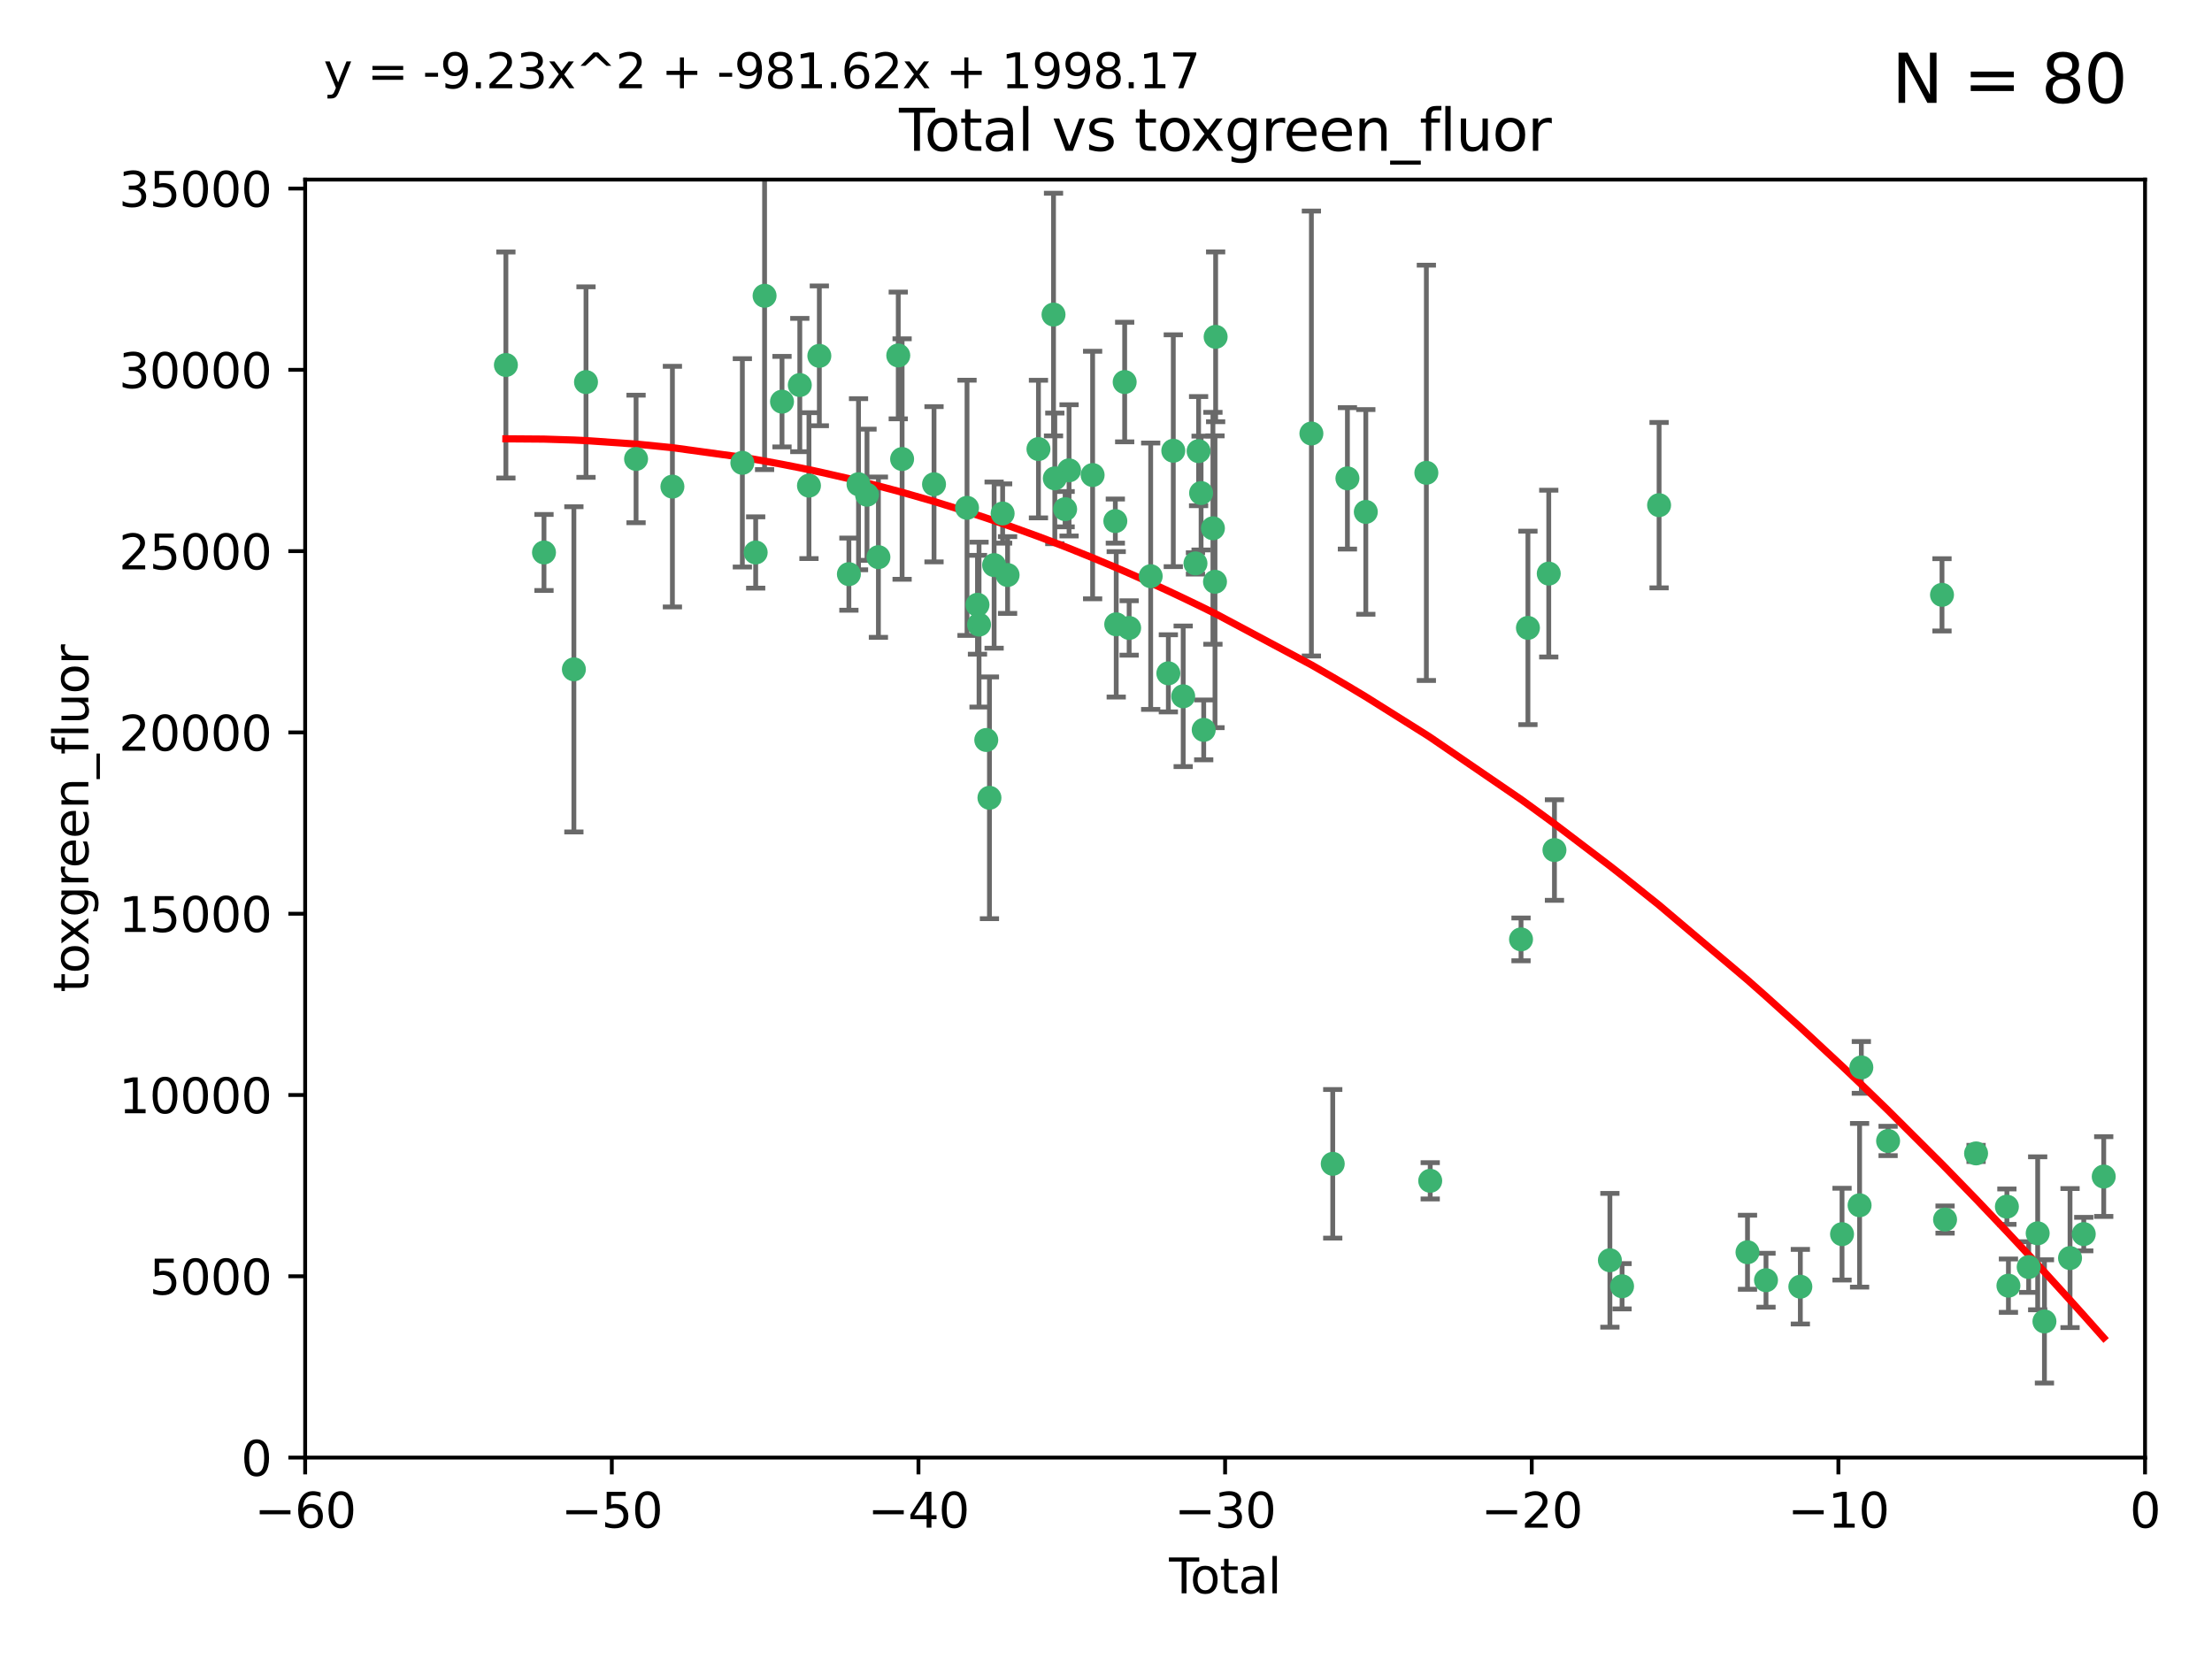 <?xml version="1.0" encoding="utf-8" standalone="no"?>
<!DOCTYPE svg PUBLIC "-//W3C//DTD SVG 1.1//EN"
  "http://www.w3.org/Graphics/SVG/1.1/DTD/svg11.dtd">
<svg xmlns:xlink="http://www.w3.org/1999/xlink" width="460.8pt" height="345.6pt" viewBox="0 0 460.8 345.6" xmlns="http://www.w3.org/2000/svg" version="1.1">
 <defs>
  <style type="text/css">*{stroke-linejoin: round; stroke-linecap: butt}</style>
 </defs>
 <g id="figure_1">
  <g id="patch_1">
   <path d="M 0 345.6 
L 460.8 345.6 
L 460.8 0 
L 0 0 
z
" style="fill: #ffffff"/>
  </g>
  <g id="axes_1">
   <g id="patch_2">
    <path d="M 63.571 303.64 
L 446.85 303.64 
L 446.85 37.411 
L 63.571 37.411 
z
" style="fill: #ffffff"/>
   </g>
   <g id="PathCollection_1">
    <defs>
     <path id="m8faaf6a830" d="M 0 1.118 
C 0.297 1.118 0.581 1 0.791 0.791 
C 1 0.581 1.118 0.297 1.118 0 
C 1.118 -0.297 1 -0.581 0.791 -0.791 
C 0.581 -1 0.297 -1.118 0 -1.118 
C -0.297 -1.118 -0.581 -1 -0.791 -0.791 
C -1 -0.581 -1.118 -0.297 -1.118 0 
C -1.118 0.297 -1 0.581 -0.791 0.791 
C -0.581 1 -0.297 1.118 0 1.118 
z
" style="stroke: #3cb371"/>
    </defs>
    <g clip-path="url(#pb743ba51a2)">
     <use xlink:href="#m8faaf6a830" x="105.387" y="76.037" style="fill: #3cb371; stroke: #3cb371"/>
     <use xlink:href="#m8faaf6a830" x="113.324" y="115.09" style="fill: #3cb371; stroke: #3cb371"/>
     <use xlink:href="#m8faaf6a830" x="119.551" y="139.434" style="fill: #3cb371; stroke: #3cb371"/>
     <use xlink:href="#m8faaf6a830" x="122.075" y="79.593" style="fill: #3cb371; stroke: #3cb371"/>
     <use xlink:href="#m8faaf6a830" x="132.505" y="95.609" style="fill: #3cb371; stroke: #3cb371"/>
     <use xlink:href="#m8faaf6a830" x="140.075" y="101.372" style="fill: #3cb371; stroke: #3cb371"/>
     <use xlink:href="#m8faaf6a830" x="154.646" y="96.415" style="fill: #3cb371; stroke: #3cb371"/>
     <use xlink:href="#m8faaf6a830" x="157.422" y="115.091" style="fill: #3cb371; stroke: #3cb371"/>
     <use xlink:href="#m8faaf6a830" x="159.276" y="61.614" style="fill: #3cb371; stroke: #3cb371"/>
     <use xlink:href="#m8faaf6a830" x="162.908" y="83.673" style="fill: #3cb371; stroke: #3cb371"/>
     <use xlink:href="#m8faaf6a830" x="166.614" y="80.209" style="fill: #3cb371; stroke: #3cb371"/>
     <use xlink:href="#m8faaf6a830" x="168.522" y="101.166" style="fill: #3cb371; stroke: #3cb371"/>
     <use xlink:href="#m8faaf6a830" x="170.683" y="74.129" style="fill: #3cb371; stroke: #3cb371"/>
     <use xlink:href="#m8faaf6a830" x="176.84" y="119.604" style="fill: #3cb371; stroke: #3cb371"/>
     <use xlink:href="#m8faaf6a830" x="178.846" y="100.872" style="fill: #3cb371; stroke: #3cb371"/>
     <use xlink:href="#m8faaf6a830" x="180.613" y="103.062" style="fill: #3cb371; stroke: #3cb371"/>
     <use xlink:href="#m8faaf6a830" x="182.989" y="116.067" style="fill: #3cb371; stroke: #3cb371"/>
     <use xlink:href="#m8faaf6a830" x="187.124" y="74.047" style="fill: #3cb371; stroke: #3cb371"/>
     <use xlink:href="#m8faaf6a830" x="187.925" y="95.624" style="fill: #3cb371; stroke: #3cb371"/>
     <use xlink:href="#m8faaf6a830" x="194.574" y="100.88" style="fill: #3cb371; stroke: #3cb371"/>
     <use xlink:href="#m8faaf6a830" x="201.449" y="105.788" style="fill: #3cb371; stroke: #3cb371"/>
     <use xlink:href="#m8faaf6a830" x="203.628" y="125.985" style="fill: #3cb371; stroke: #3cb371"/>
     <use xlink:href="#m8faaf6a830" x="203.952" y="130.114" style="fill: #3cb371; stroke: #3cb371"/>
     <use xlink:href="#m8faaf6a830" x="205.457" y="154.151" style="fill: #3cb371; stroke: #3cb371"/>
     <use xlink:href="#m8faaf6a830" x="206.12" y="166.197" style="fill: #3cb371; stroke: #3cb371"/>
     <use xlink:href="#m8faaf6a830" x="207.094" y="117.721" style="fill: #3cb371; stroke: #3cb371"/>
     <use xlink:href="#m8faaf6a830" x="208.867" y="106.972" style="fill: #3cb371; stroke: #3cb371"/>
     <use xlink:href="#m8faaf6a830" x="209.899" y="119.786" style="fill: #3cb371; stroke: #3cb371"/>
     <use xlink:href="#m8faaf6a830" x="216.33" y="93.547" style="fill: #3cb371; stroke: #3cb371"/>
     <use xlink:href="#m8faaf6a830" x="219.467" y="65.53" style="fill: #3cb371; stroke: #3cb371"/>
     <use xlink:href="#m8faaf6a830" x="219.736" y="99.654" style="fill: #3cb371; stroke: #3cb371"/>
     <use xlink:href="#m8faaf6a830" x="221.886" y="106.07" style="fill: #3cb371; stroke: #3cb371"/>
     <use xlink:href="#m8faaf6a830" x="222.705" y="97.982" style="fill: #3cb371; stroke: #3cb371"/>
     <use xlink:href="#m8faaf6a830" x="227.613" y="98.96" style="fill: #3cb371; stroke: #3cb371"/>
     <use xlink:href="#m8faaf6a830" x="232.345" y="108.552" style="fill: #3cb371; stroke: #3cb371"/>
     <use xlink:href="#m8faaf6a830" x="232.53" y="130.059" style="fill: #3cb371; stroke: #3cb371"/>
     <use xlink:href="#m8faaf6a830" x="234.291" y="79.585" style="fill: #3cb371; stroke: #3cb371"/>
     <use xlink:href="#m8faaf6a830" x="235.222" y="130.815" style="fill: #3cb371; stroke: #3cb371"/>
     <use xlink:href="#m8faaf6a830" x="239.709" y="120.034" style="fill: #3cb371; stroke: #3cb371"/>
     <use xlink:href="#m8faaf6a830" x="243.389" y="140.267" style="fill: #3cb371; stroke: #3cb371"/>
     <use xlink:href="#m8faaf6a830" x="244.419" y="93.895" style="fill: #3cb371; stroke: #3cb371"/>
     <use xlink:href="#m8faaf6a830" x="246.481" y="145.051" style="fill: #3cb371; stroke: #3cb371"/>
     <use xlink:href="#m8faaf6a830" x="249.037" y="117.366" style="fill: #3cb371; stroke: #3cb371"/>
     <use xlink:href="#m8faaf6a830" x="249.689" y="93.983" style="fill: #3cb371; stroke: #3cb371"/>
     <use xlink:href="#m8faaf6a830" x="250.209" y="102.712" style="fill: #3cb371; stroke: #3cb371"/>
     <use xlink:href="#m8faaf6a830" x="250.755" y="152.046" style="fill: #3cb371; stroke: #3cb371"/>
     <use xlink:href="#m8faaf6a830" x="252.675" y="110.051" style="fill: #3cb371; stroke: #3cb371"/>
     <use xlink:href="#m8faaf6a830" x="253.106" y="121.191" style="fill: #3cb371; stroke: #3cb371"/>
     <use xlink:href="#m8faaf6a830" x="253.24" y="70.169" style="fill: #3cb371; stroke: #3cb371"/>
     <use xlink:href="#m8faaf6a830" x="273.187" y="90.309" style="fill: #3cb371; stroke: #3cb371"/>
     <use xlink:href="#m8faaf6a830" x="277.635" y="242.444" style="fill: #3cb371; stroke: #3cb371"/>
     <use xlink:href="#m8faaf6a830" x="280.693" y="99.653" style="fill: #3cb371; stroke: #3cb371"/>
     <use xlink:href="#m8faaf6a830" x="284.523" y="106.641" style="fill: #3cb371; stroke: #3cb371"/>
     <use xlink:href="#m8faaf6a830" x="297.137" y="98.495" style="fill: #3cb371; stroke: #3cb371"/>
     <use xlink:href="#m8faaf6a830" x="297.94" y="245.982" style="fill: #3cb371; stroke: #3cb371"/>
     <use xlink:href="#m8faaf6a830" x="316.858" y="195.688" style="fill: #3cb371; stroke: #3cb371"/>
     <use xlink:href="#m8faaf6a830" x="318.296" y="130.801" style="fill: #3cb371; stroke: #3cb371"/>
     <use xlink:href="#m8faaf6a830" x="322.634" y="119.492" style="fill: #3cb371; stroke: #3cb371"/>
     <use xlink:href="#m8faaf6a830" x="323.821" y="177.08" style="fill: #3cb371; stroke: #3cb371"/>
     <use xlink:href="#m8faaf6a830" x="335.371" y="262.536" style="fill: #3cb371; stroke: #3cb371"/>
     <use xlink:href="#m8faaf6a830" x="337.906" y="267.952" style="fill: #3cb371; stroke: #3cb371"/>
     <use xlink:href="#m8faaf6a830" x="345.618" y="105.234" style="fill: #3cb371; stroke: #3cb371"/>
     <use xlink:href="#m8faaf6a830" x="364.037" y="260.866" style="fill: #3cb371; stroke: #3cb371"/>
     <use xlink:href="#m8faaf6a830" x="367.891" y="266.693" style="fill: #3cb371; stroke: #3cb371"/>
     <use xlink:href="#m8faaf6a830" x="375.045" y="268.043" style="fill: #3cb371; stroke: #3cb371"/>
     <use xlink:href="#m8faaf6a830" x="383.73" y="257.096" style="fill: #3cb371; stroke: #3cb371"/>
     <use xlink:href="#m8faaf6a830" x="387.387" y="251.081" style="fill: #3cb371; stroke: #3cb371"/>
     <use xlink:href="#m8faaf6a830" x="387.751" y="222.359" style="fill: #3cb371; stroke: #3cb371"/>
     <use xlink:href="#m8faaf6a830" x="393.325" y="237.683" style="fill: #3cb371; stroke: #3cb371"/>
     <use xlink:href="#m8faaf6a830" x="404.555" y="123.914" style="fill: #3cb371; stroke: #3cb371"/>
     <use xlink:href="#m8faaf6a830" x="405.193" y="254.057" style="fill: #3cb371; stroke: #3cb371"/>
     <use xlink:href="#m8faaf6a830" x="411.653" y="240.276" style="fill: #3cb371; stroke: #3cb371"/>
     <use xlink:href="#m8faaf6a830" x="418.073" y="251.369" style="fill: #3cb371; stroke: #3cb371"/>
     <use xlink:href="#m8faaf6a830" x="418.393" y="267.827" style="fill: #3cb371; stroke: #3cb371"/>
     <use xlink:href="#m8faaf6a830" x="422.61" y="263.947" style="fill: #3cb371; stroke: #3cb371"/>
     <use xlink:href="#m8faaf6a830" x="424.486" y="256.923" style="fill: #3cb371; stroke: #3cb371"/>
     <use xlink:href="#m8faaf6a830" x="425.895" y="275.275" style="fill: #3cb371; stroke: #3cb371"/>
     <use xlink:href="#m8faaf6a830" x="431.226" y="262.077" style="fill: #3cb371; stroke: #3cb371"/>
     <use xlink:href="#m8faaf6a830" x="434.085" y="257.081" style="fill: #3cb371; stroke: #3cb371"/>
     <use xlink:href="#m8faaf6a830" x="438.245" y="245.098" style="fill: #3cb371; stroke: #3cb371"/>
    </g>
   </g>
   <g id="matplotlib.axis_1">
    <g id="xtick_1">
     <g id="line2d_1">
      <defs>
       <path id="m2243a5a984" d="M 0 0 
L 0 3.5 
" style="stroke: #000000; stroke-width: 0.8"/>
      </defs>
      <g>
       <use xlink:href="#m2243a5a984" x="63.571" y="303.64" style="stroke: #000000; stroke-width: 0.8"/>
      </g>
     </g>
     <g id="text_1">
      <!-- −60 -->
      <g transform="translate(53.019 318.238)scale(0.1 -0.1)">
       <defs>
        <path id="DejaVuSans-2212" d="M 678 2272 
L 4684 2272 
L 4684 1741 
L 678 1741 
L 678 2272 
z
" transform="scale(0.016)"/>
        <path id="DejaVuSans-36" d="M 2113 2584 
Q 1688 2584 1439 2293 
Q 1191 2003 1191 1497 
Q 1191 994 1439 701 
Q 1688 409 2113 409 
Q 2538 409 2786 701 
Q 3034 994 3034 1497 
Q 3034 2003 2786 2293 
Q 2538 2584 2113 2584 
z
M 3366 4563 
L 3366 3988 
Q 3128 4100 2886 4159 
Q 2644 4219 2406 4219 
Q 1781 4219 1451 3797 
Q 1122 3375 1075 2522 
Q 1259 2794 1537 2939 
Q 1816 3084 2150 3084 
Q 2853 3084 3261 2657 
Q 3669 2231 3669 1497 
Q 3669 778 3244 343 
Q 2819 -91 2113 -91 
Q 1303 -91 875 529 
Q 447 1150 447 2328 
Q 447 3434 972 4092 
Q 1497 4750 2381 4750 
Q 2619 4750 2861 4703 
Q 3103 4656 3366 4563 
z
" transform="scale(0.016)"/>
        <path id="DejaVuSans-30" d="M 2034 4250 
Q 1547 4250 1301 3770 
Q 1056 3291 1056 2328 
Q 1056 1369 1301 889 
Q 1547 409 2034 409 
Q 2525 409 2770 889 
Q 3016 1369 3016 2328 
Q 3016 3291 2770 3770 
Q 2525 4250 2034 4250 
z
M 2034 4750 
Q 2819 4750 3233 4129 
Q 3647 3509 3647 2328 
Q 3647 1150 3233 529 
Q 2819 -91 2034 -91 
Q 1250 -91 836 529 
Q 422 1150 422 2328 
Q 422 3509 836 4129 
Q 1250 4750 2034 4750 
z
" transform="scale(0.016)"/>
       </defs>
       <use xlink:href="#DejaVuSans-2212"/>
       <use xlink:href="#DejaVuSans-36" x="83.789"/>
       <use xlink:href="#DejaVuSans-30" x="147.412"/>
      </g>
     </g>
    </g>
    <g id="xtick_2">
     <g id="line2d_2">
      <g>
       <use xlink:href="#m2243a5a984" x="127.451" y="303.64" style="stroke: #000000; stroke-width: 0.8"/>
      </g>
     </g>
     <g id="text_2">
      <!-- −50 -->
      <g transform="translate(116.899 318.238)scale(0.1 -0.1)">
       <defs>
        <path id="DejaVuSans-35" d="M 691 4666 
L 3169 4666 
L 3169 4134 
L 1269 4134 
L 1269 2991 
Q 1406 3038 1543 3061 
Q 1681 3084 1819 3084 
Q 2600 3084 3056 2656 
Q 3513 2228 3513 1497 
Q 3513 744 3044 326 
Q 2575 -91 1722 -91 
Q 1428 -91 1123 -41 
Q 819 9 494 109 
L 494 744 
Q 775 591 1075 516 
Q 1375 441 1709 441 
Q 2250 441 2565 725 
Q 2881 1009 2881 1497 
Q 2881 1984 2565 2268 
Q 2250 2553 1709 2553 
Q 1456 2553 1204 2497 
Q 953 2441 691 2322 
L 691 4666 
z
" transform="scale(0.016)"/>
       </defs>
       <use xlink:href="#DejaVuSans-2212"/>
       <use xlink:href="#DejaVuSans-35" x="83.789"/>
       <use xlink:href="#DejaVuSans-30" x="147.412"/>
      </g>
     </g>
    </g>
    <g id="xtick_3">
     <g id="line2d_3">
      <g>
       <use xlink:href="#m2243a5a984" x="191.331" y="303.64" style="stroke: #000000; stroke-width: 0.8"/>
      </g>
     </g>
     <g id="text_3">
      <!-- −40 -->
      <g transform="translate(180.778 318.238)scale(0.1 -0.1)">
       <defs>
        <path id="DejaVuSans-34" d="M 2419 4116 
L 825 1625 
L 2419 1625 
L 2419 4116 
z
M 2253 4666 
L 3047 4666 
L 3047 1625 
L 3713 1625 
L 3713 1100 
L 3047 1100 
L 3047 0 
L 2419 0 
L 2419 1100 
L 313 1100 
L 313 1709 
L 2253 4666 
z
" transform="scale(0.016)"/>
       </defs>
       <use xlink:href="#DejaVuSans-2212"/>
       <use xlink:href="#DejaVuSans-34" x="83.789"/>
       <use xlink:href="#DejaVuSans-30" x="147.412"/>
      </g>
     </g>
    </g>
    <g id="xtick_4">
     <g id="line2d_4">
      <g>
       <use xlink:href="#m2243a5a984" x="255.211" y="303.64" style="stroke: #000000; stroke-width: 0.8"/>
      </g>
     </g>
     <g id="text_4">
      <!-- −30 -->
      <g transform="translate(244.658 318.238)scale(0.1 -0.1)">
       <defs>
        <path id="DejaVuSans-33" d="M 2597 2516 
Q 3050 2419 3304 2112 
Q 3559 1806 3559 1356 
Q 3559 666 3084 287 
Q 2609 -91 1734 -91 
Q 1441 -91 1130 -33 
Q 819 25 488 141 
L 488 750 
Q 750 597 1062 519 
Q 1375 441 1716 441 
Q 2309 441 2620 675 
Q 2931 909 2931 1356 
Q 2931 1769 2642 2001 
Q 2353 2234 1838 2234 
L 1294 2234 
L 1294 2753 
L 1863 2753 
Q 2328 2753 2575 2939 
Q 2822 3125 2822 3475 
Q 2822 3834 2567 4026 
Q 2313 4219 1838 4219 
Q 1578 4219 1281 4162 
Q 984 4106 628 3988 
L 628 4550 
Q 988 4650 1302 4700 
Q 1616 4750 1894 4750 
Q 2613 4750 3031 4423 
Q 3450 4097 3450 3541 
Q 3450 3153 3228 2886 
Q 3006 2619 2597 2516 
z
" transform="scale(0.016)"/>
       </defs>
       <use xlink:href="#DejaVuSans-2212"/>
       <use xlink:href="#DejaVuSans-33" x="83.789"/>
       <use xlink:href="#DejaVuSans-30" x="147.412"/>
      </g>
     </g>
    </g>
    <g id="xtick_5">
     <g id="line2d_5">
      <g>
       <use xlink:href="#m2243a5a984" x="319.09" y="303.64" style="stroke: #000000; stroke-width: 0.8"/>
      </g>
     </g>
     <g id="text_5">
      <!-- −20 -->
      <g transform="translate(308.538 318.238)scale(0.1 -0.1)">
       <defs>
        <path id="DejaVuSans-32" d="M 1228 531 
L 3431 531 
L 3431 0 
L 469 0 
L 469 531 
Q 828 903 1448 1529 
Q 2069 2156 2228 2338 
Q 2531 2678 2651 2914 
Q 2772 3150 2772 3378 
Q 2772 3750 2511 3984 
Q 2250 4219 1831 4219 
Q 1534 4219 1204 4116 
Q 875 4013 500 3803 
L 500 4441 
Q 881 4594 1212 4672 
Q 1544 4750 1819 4750 
Q 2544 4750 2975 4387 
Q 3406 4025 3406 3419 
Q 3406 3131 3298 2873 
Q 3191 2616 2906 2266 
Q 2828 2175 2409 1742 
Q 1991 1309 1228 531 
z
" transform="scale(0.016)"/>
       </defs>
       <use xlink:href="#DejaVuSans-2212"/>
       <use xlink:href="#DejaVuSans-32" x="83.789"/>
       <use xlink:href="#DejaVuSans-30" x="147.412"/>
      </g>
     </g>
    </g>
    <g id="xtick_6">
     <g id="line2d_6">
      <g>
       <use xlink:href="#m2243a5a984" x="382.97" y="303.64" style="stroke: #000000; stroke-width: 0.8"/>
      </g>
     </g>
     <g id="text_6">
      <!-- −10 -->
      <g transform="translate(372.418 318.238)scale(0.1 -0.1)">
       <defs>
        <path id="DejaVuSans-31" d="M 794 531 
L 1825 531 
L 1825 4091 
L 703 3866 
L 703 4441 
L 1819 4666 
L 2450 4666 
L 2450 531 
L 3481 531 
L 3481 0 
L 794 0 
L 794 531 
z
" transform="scale(0.016)"/>
       </defs>
       <use xlink:href="#DejaVuSans-2212"/>
       <use xlink:href="#DejaVuSans-31" x="83.789"/>
       <use xlink:href="#DejaVuSans-30" x="147.412"/>
      </g>
     </g>
    </g>
    <g id="xtick_7">
     <g id="line2d_7">
      <g>
       <use xlink:href="#m2243a5a984" x="446.85" y="303.64" style="stroke: #000000; stroke-width: 0.8"/>
      </g>
     </g>
     <g id="text_7">
      <!-- 0 -->
      <g transform="translate(443.669 318.238)scale(0.1 -0.1)">
       <use xlink:href="#DejaVuSans-30"/>
      </g>
     </g>
    </g>
    <g id="text_8">
     <!-- Total -->
     <g transform="translate(243.534 331.917)scale(0.1 -0.1)">
      <defs>
       <path id="DejaVuSans-54" d="M -19 4666 
L 3928 4666 
L 3928 4134 
L 2272 4134 
L 2272 0 
L 1638 0 
L 1638 4134 
L -19 4134 
L -19 4666 
z
" transform="scale(0.016)"/>
       <path id="DejaVuSans-6f" d="M 1959 3097 
Q 1497 3097 1228 2736 
Q 959 2375 959 1747 
Q 959 1119 1226 758 
Q 1494 397 1959 397 
Q 2419 397 2687 759 
Q 2956 1122 2956 1747 
Q 2956 2369 2687 2733 
Q 2419 3097 1959 3097 
z
M 1959 3584 
Q 2709 3584 3137 3096 
Q 3566 2609 3566 1747 
Q 3566 888 3137 398 
Q 2709 -91 1959 -91 
Q 1206 -91 779 398 
Q 353 888 353 1747 
Q 353 2609 779 3096 
Q 1206 3584 1959 3584 
z
" transform="scale(0.016)"/>
       <path id="DejaVuSans-74" d="M 1172 4494 
L 1172 3500 
L 2356 3500 
L 2356 3053 
L 1172 3053 
L 1172 1153 
Q 1172 725 1289 603 
Q 1406 481 1766 481 
L 2356 481 
L 2356 0 
L 1766 0 
Q 1100 0 847 248 
Q 594 497 594 1153 
L 594 3053 
L 172 3053 
L 172 3500 
L 594 3500 
L 594 4494 
L 1172 4494 
z
" transform="scale(0.016)"/>
       <path id="DejaVuSans-61" d="M 2194 1759 
Q 1497 1759 1228 1600 
Q 959 1441 959 1056 
Q 959 750 1161 570 
Q 1363 391 1709 391 
Q 2188 391 2477 730 
Q 2766 1069 2766 1631 
L 2766 1759 
L 2194 1759 
z
M 3341 1997 
L 3341 0 
L 2766 0 
L 2766 531 
Q 2569 213 2275 61 
Q 1981 -91 1556 -91 
Q 1019 -91 701 211 
Q 384 513 384 1019 
Q 384 1609 779 1909 
Q 1175 2209 1959 2209 
L 2766 2209 
L 2766 2266 
Q 2766 2663 2505 2880 
Q 2244 3097 1772 3097 
Q 1472 3097 1187 3025 
Q 903 2953 641 2809 
L 641 3341 
Q 956 3463 1253 3523 
Q 1550 3584 1831 3584 
Q 2591 3584 2966 3190 
Q 3341 2797 3341 1997 
z
" transform="scale(0.016)"/>
       <path id="DejaVuSans-6c" d="M 603 4863 
L 1178 4863 
L 1178 0 
L 603 0 
L 603 4863 
z
" transform="scale(0.016)"/>
      </defs>
      <use xlink:href="#DejaVuSans-54"/>
      <use xlink:href="#DejaVuSans-6f" x="44.084"/>
      <use xlink:href="#DejaVuSans-74" x="105.266"/>
      <use xlink:href="#DejaVuSans-61" x="144.475"/>
      <use xlink:href="#DejaVuSans-6c" x="205.754"/>
     </g>
    </g>
   </g>
   <g id="matplotlib.axis_2">
    <g id="ytick_1">
     <g id="line2d_8">
      <defs>
       <path id="mdb3c375121" d="M 0 0 
L -3.5 0 
" style="stroke: #000000; stroke-width: 0.8"/>
      </defs>
      <g>
       <use xlink:href="#mdb3c375121" x="63.571" y="303.64" style="stroke: #000000; stroke-width: 0.8"/>
      </g>
     </g>
     <g id="text_9">
      <!-- 0 -->
      <g transform="translate(50.209 307.439)scale(0.1 -0.1)">
       <use xlink:href="#DejaVuSans-30"/>
      </g>
     </g>
    </g>
    <g id="ytick_2">
     <g id="line2d_9">
      <g>
       <use xlink:href="#mdb3c375121" x="63.571" y="265.874" style="stroke: #000000; stroke-width: 0.8"/>
      </g>
     </g>
     <g id="text_10">
      <!-- 5000 -->
      <g transform="translate(31.121 269.673)scale(0.1 -0.1)">
       <use xlink:href="#DejaVuSans-35"/>
       <use xlink:href="#DejaVuSans-30" x="63.623"/>
       <use xlink:href="#DejaVuSans-30" x="127.246"/>
       <use xlink:href="#DejaVuSans-30" x="190.869"/>
      </g>
     </g>
    </g>
    <g id="ytick_3">
     <g id="line2d_10">
      <g>
       <use xlink:href="#mdb3c375121" x="63.571" y="228.108" style="stroke: #000000; stroke-width: 0.8"/>
      </g>
     </g>
     <g id="text_11">
      <!-- 10000 -->
      <g transform="translate(24.759 231.907)scale(0.1 -0.1)">
       <use xlink:href="#DejaVuSans-31"/>
       <use xlink:href="#DejaVuSans-30" x="63.623"/>
       <use xlink:href="#DejaVuSans-30" x="127.246"/>
       <use xlink:href="#DejaVuSans-30" x="190.869"/>
       <use xlink:href="#DejaVuSans-30" x="254.492"/>
      </g>
     </g>
    </g>
    <g id="ytick_4">
     <g id="line2d_11">
      <g>
       <use xlink:href="#mdb3c375121" x="63.571" y="190.342" style="stroke: #000000; stroke-width: 0.8"/>
      </g>
     </g>
     <g id="text_12">
      <!-- 15000 -->
      <g transform="translate(24.759 194.141)scale(0.1 -0.1)">
       <use xlink:href="#DejaVuSans-31"/>
       <use xlink:href="#DejaVuSans-35" x="63.623"/>
       <use xlink:href="#DejaVuSans-30" x="127.246"/>
       <use xlink:href="#DejaVuSans-30" x="190.869"/>
       <use xlink:href="#DejaVuSans-30" x="254.492"/>
      </g>
     </g>
    </g>
    <g id="ytick_5">
     <g id="line2d_12">
      <g>
       <use xlink:href="#mdb3c375121" x="63.571" y="152.576" style="stroke: #000000; stroke-width: 0.8"/>
      </g>
     </g>
     <g id="text_13">
      <!-- 20000 -->
      <g transform="translate(24.759 156.375)scale(0.1 -0.1)">
       <use xlink:href="#DejaVuSans-32"/>
       <use xlink:href="#DejaVuSans-30" x="63.623"/>
       <use xlink:href="#DejaVuSans-30" x="127.246"/>
       <use xlink:href="#DejaVuSans-30" x="190.869"/>
       <use xlink:href="#DejaVuSans-30" x="254.492"/>
      </g>
     </g>
    </g>
    <g id="ytick_6">
     <g id="line2d_13">
      <g>
       <use xlink:href="#mdb3c375121" x="63.571" y="114.81" style="stroke: #000000; stroke-width: 0.8"/>
      </g>
     </g>
     <g id="text_14">
      <!-- 25000 -->
      <g transform="translate(24.759 118.609)scale(0.1 -0.1)">
       <use xlink:href="#DejaVuSans-32"/>
       <use xlink:href="#DejaVuSans-35" x="63.623"/>
       <use xlink:href="#DejaVuSans-30" x="127.246"/>
       <use xlink:href="#DejaVuSans-30" x="190.869"/>
       <use xlink:href="#DejaVuSans-30" x="254.492"/>
      </g>
     </g>
    </g>
    <g id="ytick_7">
     <g id="line2d_14">
      <g>
       <use xlink:href="#mdb3c375121" x="63.571" y="77.044" style="stroke: #000000; stroke-width: 0.8"/>
      </g>
     </g>
     <g id="text_15">
      <!-- 30000 -->
      <g transform="translate(24.759 80.844)scale(0.1 -0.1)">
       <use xlink:href="#DejaVuSans-33"/>
       <use xlink:href="#DejaVuSans-30" x="63.623"/>
       <use xlink:href="#DejaVuSans-30" x="127.246"/>
       <use xlink:href="#DejaVuSans-30" x="190.869"/>
       <use xlink:href="#DejaVuSans-30" x="254.492"/>
      </g>
     </g>
    </g>
    <g id="ytick_8">
     <g id="line2d_15">
      <g>
       <use xlink:href="#mdb3c375121" x="63.571" y="39.278" style="stroke: #000000; stroke-width: 0.8"/>
      </g>
     </g>
     <g id="text_16">
      <!-- 35000 -->
      <g transform="translate(24.759 43.078)scale(0.1 -0.1)">
       <use xlink:href="#DejaVuSans-33"/>
       <use xlink:href="#DejaVuSans-35" x="63.623"/>
       <use xlink:href="#DejaVuSans-30" x="127.246"/>
       <use xlink:href="#DejaVuSans-30" x="190.869"/>
       <use xlink:href="#DejaVuSans-30" x="254.492"/>
      </g>
     </g>
    </g>
    <g id="text_17">
     <!-- toxgreen_fluor -->
     <g transform="translate(18.401 206.72)rotate(-90)scale(0.1 -0.1)">
      <defs>
       <path id="DejaVuSans-78" d="M 3513 3500 
L 2247 1797 
L 3578 0 
L 2900 0 
L 1881 1375 
L 863 0 
L 184 0 
L 1544 1831 
L 300 3500 
L 978 3500 
L 1906 2253 
L 2834 3500 
L 3513 3500 
z
" transform="scale(0.016)"/>
       <path id="DejaVuSans-67" d="M 2906 1791 
Q 2906 2416 2648 2759 
Q 2391 3103 1925 3103 
Q 1463 3103 1205 2759 
Q 947 2416 947 1791 
Q 947 1169 1205 825 
Q 1463 481 1925 481 
Q 2391 481 2648 825 
Q 2906 1169 2906 1791 
z
M 3481 434 
Q 3481 -459 3084 -895 
Q 2688 -1331 1869 -1331 
Q 1566 -1331 1297 -1286 
Q 1028 -1241 775 -1147 
L 775 -588 
Q 1028 -725 1275 -790 
Q 1522 -856 1778 -856 
Q 2344 -856 2625 -561 
Q 2906 -266 2906 331 
L 2906 616 
Q 2728 306 2450 153 
Q 2172 0 1784 0 
Q 1141 0 747 490 
Q 353 981 353 1791 
Q 353 2603 747 3093 
Q 1141 3584 1784 3584 
Q 2172 3584 2450 3431 
Q 2728 3278 2906 2969 
L 2906 3500 
L 3481 3500 
L 3481 434 
z
" transform="scale(0.016)"/>
       <path id="DejaVuSans-72" d="M 2631 2963 
Q 2534 3019 2420 3045 
Q 2306 3072 2169 3072 
Q 1681 3072 1420 2755 
Q 1159 2438 1159 1844 
L 1159 0 
L 581 0 
L 581 3500 
L 1159 3500 
L 1159 2956 
Q 1341 3275 1631 3429 
Q 1922 3584 2338 3584 
Q 2397 3584 2469 3576 
Q 2541 3569 2628 3553 
L 2631 2963 
z
" transform="scale(0.016)"/>
       <path id="DejaVuSans-65" d="M 3597 1894 
L 3597 1613 
L 953 1613 
Q 991 1019 1311 708 
Q 1631 397 2203 397 
Q 2534 397 2845 478 
Q 3156 559 3463 722 
L 3463 178 
Q 3153 47 2828 -22 
Q 2503 -91 2169 -91 
Q 1331 -91 842 396 
Q 353 884 353 1716 
Q 353 2575 817 3079 
Q 1281 3584 2069 3584 
Q 2775 3584 3186 3129 
Q 3597 2675 3597 1894 
z
M 3022 2063 
Q 3016 2534 2758 2815 
Q 2500 3097 2075 3097 
Q 1594 3097 1305 2825 
Q 1016 2553 972 2059 
L 3022 2063 
z
" transform="scale(0.016)"/>
       <path id="DejaVuSans-6e" d="M 3513 2113 
L 3513 0 
L 2938 0 
L 2938 2094 
Q 2938 2591 2744 2837 
Q 2550 3084 2163 3084 
Q 1697 3084 1428 2787 
Q 1159 2491 1159 1978 
L 1159 0 
L 581 0 
L 581 3500 
L 1159 3500 
L 1159 2956 
Q 1366 3272 1645 3428 
Q 1925 3584 2291 3584 
Q 2894 3584 3203 3211 
Q 3513 2838 3513 2113 
z
" transform="scale(0.016)"/>
       <path id="DejaVuSans-5f" d="M 3263 -1063 
L 3263 -1509 
L -63 -1509 
L -63 -1063 
L 3263 -1063 
z
" transform="scale(0.016)"/>
       <path id="DejaVuSans-66" d="M 2375 4863 
L 2375 4384 
L 1825 4384 
Q 1516 4384 1395 4259 
Q 1275 4134 1275 3809 
L 1275 3500 
L 2222 3500 
L 2222 3053 
L 1275 3053 
L 1275 0 
L 697 0 
L 697 3053 
L 147 3053 
L 147 3500 
L 697 3500 
L 697 3744 
Q 697 4328 969 4595 
Q 1241 4863 1831 4863 
L 2375 4863 
z
" transform="scale(0.016)"/>
       <path id="DejaVuSans-75" d="M 544 1381 
L 544 3500 
L 1119 3500 
L 1119 1403 
Q 1119 906 1312 657 
Q 1506 409 1894 409 
Q 2359 409 2629 706 
Q 2900 1003 2900 1516 
L 2900 3500 
L 3475 3500 
L 3475 0 
L 2900 0 
L 2900 538 
Q 2691 219 2414 64 
Q 2138 -91 1772 -91 
Q 1169 -91 856 284 
Q 544 659 544 1381 
z
M 1991 3584 
L 1991 3584 
z
" transform="scale(0.016)"/>
      </defs>
      <use xlink:href="#DejaVuSans-74"/>
      <use xlink:href="#DejaVuSans-6f" x="39.209"/>
      <use xlink:href="#DejaVuSans-78" x="97.266"/>
      <use xlink:href="#DejaVuSans-67" x="156.445"/>
      <use xlink:href="#DejaVuSans-72" x="219.922"/>
      <use xlink:href="#DejaVuSans-65" x="258.785"/>
      <use xlink:href="#DejaVuSans-65" x="320.309"/>
      <use xlink:href="#DejaVuSans-6e" x="381.832"/>
      <use xlink:href="#DejaVuSans-5f" x="445.211"/>
      <use xlink:href="#DejaVuSans-66" x="495.211"/>
      <use xlink:href="#DejaVuSans-6c" x="530.416"/>
      <use xlink:href="#DejaVuSans-75" x="558.199"/>
      <use xlink:href="#DejaVuSans-6f" x="621.578"/>
      <use xlink:href="#DejaVuSans-72" x="682.76"/>
     </g>
    </g>
   </g>
   <g id="LineCollection_1">
    <path d="M 105.387 99.58 
L 105.387 52.494 
" clip-path="url(#pb743ba51a2)" style="fill: none; stroke: #696969"/>
    <path d="M 113.324 123.008 
L 113.324 107.171 
" clip-path="url(#pb743ba51a2)" style="fill: none; stroke: #696969"/>
    <path d="M 119.551 173.308 
L 119.551 105.56 
" clip-path="url(#pb743ba51a2)" style="fill: none; stroke: #696969"/>
    <path d="M 122.075 99.437 
L 122.075 59.75 
" clip-path="url(#pb743ba51a2)" style="fill: none; stroke: #696969"/>
    <path d="M 132.505 108.893 
L 132.505 82.325 
" clip-path="url(#pb743ba51a2)" style="fill: none; stroke: #696969"/>
    <path d="M 140.075 126.436 
L 140.075 76.309 
" clip-path="url(#pb743ba51a2)" style="fill: none; stroke: #696969"/>
    <path d="M 154.646 118.115 
L 154.646 74.714 
" clip-path="url(#pb743ba51a2)" style="fill: none; stroke: #696969"/>
    <path d="M 157.422 122.516 
L 157.422 107.666 
" clip-path="url(#pb743ba51a2)" style="fill: none; stroke: #696969"/>
    <path d="M 159.276 97.825 
L 159.276 25.402 
" clip-path="url(#pb743ba51a2)" style="fill: none; stroke: #696969"/>
    <path d="M 162.908 93.1 
L 162.908 74.246 
" clip-path="url(#pb743ba51a2)" style="fill: none; stroke: #696969"/>
    <path d="M 166.614 94.094 
L 166.614 66.324 
" clip-path="url(#pb743ba51a2)" style="fill: none; stroke: #696969"/>
    <path d="M 168.522 116.358 
L 168.522 85.973 
" clip-path="url(#pb743ba51a2)" style="fill: none; stroke: #696969"/>
    <path d="M 170.683 88.692 
L 170.683 59.566 
" clip-path="url(#pb743ba51a2)" style="fill: none; stroke: #696969"/>
    <path d="M 176.84 127.118 
L 176.84 112.09 
" clip-path="url(#pb743ba51a2)" style="fill: none; stroke: #696969"/>
    <path d="M 178.846 118.692 
L 178.846 83.052 
" clip-path="url(#pb743ba51a2)" style="fill: none; stroke: #696969"/>
    <path d="M 180.613 116.725 
L 180.613 89.398 
" clip-path="url(#pb743ba51a2)" style="fill: none; stroke: #696969"/>
    <path d="M 182.989 132.771 
L 182.989 99.364 
" clip-path="url(#pb743ba51a2)" style="fill: none; stroke: #696969"/>
    <path d="M 187.124 87.254 
L 187.124 60.84 
" clip-path="url(#pb743ba51a2)" style="fill: none; stroke: #696969"/>
    <path d="M 187.925 120.671 
L 187.925 70.577 
" clip-path="url(#pb743ba51a2)" style="fill: none; stroke: #696969"/>
    <path d="M 194.574 117.048 
L 194.574 84.711 
" clip-path="url(#pb743ba51a2)" style="fill: none; stroke: #696969"/>
    <path d="M 201.449 132.373 
L 201.449 79.202 
" clip-path="url(#pb743ba51a2)" style="fill: none; stroke: #696969"/>
    <path d="M 203.628 136.282 
L 203.628 115.689 
" clip-path="url(#pb743ba51a2)" style="fill: none; stroke: #696969"/>
    <path d="M 203.952 147.286 
L 203.952 112.943 
" clip-path="url(#pb743ba51a2)" style="fill: none; stroke: #696969"/>
    <path d="M 205.457 154.667 
L 205.457 153.636 
" clip-path="url(#pb743ba51a2)" style="fill: none; stroke: #696969"/>
    <path d="M 206.12 191.376 
L 206.12 141.018 
" clip-path="url(#pb743ba51a2)" style="fill: none; stroke: #696969"/>
    <path d="M 207.094 135.028 
L 207.094 100.415 
" clip-path="url(#pb743ba51a2)" style="fill: none; stroke: #696969"/>
    <path d="M 208.867 113.147 
L 208.867 100.797 
" clip-path="url(#pb743ba51a2)" style="fill: none; stroke: #696969"/>
    <path d="M 209.899 127.782 
L 209.899 111.79 
" clip-path="url(#pb743ba51a2)" style="fill: none; stroke: #696969"/>
    <path d="M 216.33 107.882 
L 216.33 79.211 
" clip-path="url(#pb743ba51a2)" style="fill: none; stroke: #696969"/>
    <path d="M 219.467 90.806 
L 219.467 40.254 
" clip-path="url(#pb743ba51a2)" style="fill: none; stroke: #696969"/>
    <path d="M 219.736 113.257 
L 219.736 86.051 
" clip-path="url(#pb743ba51a2)" style="fill: none; stroke: #696969"/>
    <path d="M 221.886 109.754 
L 221.886 102.387 
" clip-path="url(#pb743ba51a2)" style="fill: none; stroke: #696969"/>
    <path d="M 222.705 111.653 
L 222.705 84.312 
" clip-path="url(#pb743ba51a2)" style="fill: none; stroke: #696969"/>
    <path d="M 227.613 124.744 
L 227.613 73.175 
" clip-path="url(#pb743ba51a2)" style="fill: none; stroke: #696969"/>
    <path d="M 232.345 113.148 
L 232.345 103.957 
" clip-path="url(#pb743ba51a2)" style="fill: none; stroke: #696969"/>
    <path d="M 232.53 145.209 
L 232.53 114.909 
" clip-path="url(#pb743ba51a2)" style="fill: none; stroke: #696969"/>
    <path d="M 234.291 92.04 
L 234.291 67.13 
" clip-path="url(#pb743ba51a2)" style="fill: none; stroke: #696969"/>
    <path d="M 235.222 136.483 
L 235.222 125.148 
" clip-path="url(#pb743ba51a2)" style="fill: none; stroke: #696969"/>
    <path d="M 239.709 147.781 
L 239.709 92.287 
" clip-path="url(#pb743ba51a2)" style="fill: none; stroke: #696969"/>
    <path d="M 243.389 148.304 
L 243.389 132.23 
" clip-path="url(#pb743ba51a2)" style="fill: none; stroke: #696969"/>
    <path d="M 244.419 118.044 
L 244.419 69.747 
" clip-path="url(#pb743ba51a2)" style="fill: none; stroke: #696969"/>
    <path d="M 246.481 159.693 
L 246.481 130.408 
" clip-path="url(#pb743ba51a2)" style="fill: none; stroke: #696969"/>
    <path d="M 249.037 119.591 
L 249.037 115.141 
" clip-path="url(#pb743ba51a2)" style="fill: none; stroke: #696969"/>
    <path d="M 249.689 105.352 
L 249.689 82.613 
" clip-path="url(#pb743ba51a2)" style="fill: none; stroke: #696969"/>
    <path d="M 250.209 114.57 
L 250.209 90.854 
" clip-path="url(#pb743ba51a2)" style="fill: none; stroke: #696969"/>
    <path d="M 250.755 158.281 
L 250.755 145.812 
" clip-path="url(#pb743ba51a2)" style="fill: none; stroke: #696969"/>
    <path d="M 252.675 134.199 
L 252.675 85.902 
" clip-path="url(#pb743ba51a2)" style="fill: none; stroke: #696969"/>
    <path d="M 253.106 151.584 
L 253.106 90.798 
" clip-path="url(#pb743ba51a2)" style="fill: none; stroke: #696969"/>
    <path d="M 253.24 87.855 
L 253.24 52.483 
" clip-path="url(#pb743ba51a2)" style="fill: none; stroke: #696969"/>
    <path d="M 273.187 136.653 
L 273.187 43.965 
" clip-path="url(#pb743ba51a2)" style="fill: none; stroke: #696969"/>
    <path d="M 277.635 257.92 
L 277.635 226.967 
" clip-path="url(#pb743ba51a2)" style="fill: none; stroke: #696969"/>
    <path d="M 280.693 114.385 
L 280.693 84.921 
" clip-path="url(#pb743ba51a2)" style="fill: none; stroke: #696969"/>
    <path d="M 284.523 127.96 
L 284.523 85.322 
" clip-path="url(#pb743ba51a2)" style="fill: none; stroke: #696969"/>
    <path d="M 297.137 141.753 
L 297.137 55.237 
" clip-path="url(#pb743ba51a2)" style="fill: none; stroke: #696969"/>
    <path d="M 297.94 249.765 
L 297.94 242.2 
" clip-path="url(#pb743ba51a2)" style="fill: none; stroke: #696969"/>
    <path d="M 316.858 200.147 
L 316.858 191.229 
" clip-path="url(#pb743ba51a2)" style="fill: none; stroke: #696969"/>
    <path d="M 318.296 150.951 
L 318.296 110.652 
" clip-path="url(#pb743ba51a2)" style="fill: none; stroke: #696969"/>
    <path d="M 322.634 136.865 
L 322.634 102.12 
" clip-path="url(#pb743ba51a2)" style="fill: none; stroke: #696969"/>
    <path d="M 323.821 187.553 
L 323.821 166.606 
" clip-path="url(#pb743ba51a2)" style="fill: none; stroke: #696969"/>
    <path d="M 335.371 276.471 
L 335.371 248.602 
" clip-path="url(#pb743ba51a2)" style="fill: none; stroke: #696969"/>
    <path d="M 337.906 272.671 
L 337.906 263.233 
" clip-path="url(#pb743ba51a2)" style="fill: none; stroke: #696969"/>
    <path d="M 345.618 122.461 
L 345.618 88.007 
" clip-path="url(#pb743ba51a2)" style="fill: none; stroke: #696969"/>
    <path d="M 364.037 268.577 
L 364.037 253.155 
" clip-path="url(#pb743ba51a2)" style="fill: none; stroke: #696969"/>
    <path d="M 367.891 272.31 
L 367.891 261.077 
" clip-path="url(#pb743ba51a2)" style="fill: none; stroke: #696969"/>
    <path d="M 375.045 275.814 
L 375.045 260.271 
" clip-path="url(#pb743ba51a2)" style="fill: none; stroke: #696969"/>
    <path d="M 383.73 266.659 
L 383.73 247.534 
" clip-path="url(#pb743ba51a2)" style="fill: none; stroke: #696969"/>
    <path d="M 387.387 268.129 
L 387.387 234.032 
" clip-path="url(#pb743ba51a2)" style="fill: none; stroke: #696969"/>
    <path d="M 387.751 227.75 
L 387.751 216.968 
" clip-path="url(#pb743ba51a2)" style="fill: none; stroke: #696969"/>
    <path d="M 393.325 240.739 
L 393.325 234.628 
" clip-path="url(#pb743ba51a2)" style="fill: none; stroke: #696969"/>
    <path d="M 404.555 131.444 
L 404.555 116.384 
" clip-path="url(#pb743ba51a2)" style="fill: none; stroke: #696969"/>
    <path d="M 405.193 256.887 
L 405.193 251.227 
" clip-path="url(#pb743ba51a2)" style="fill: none; stroke: #696969"/>
    <path d="M 411.653 241.963 
L 411.653 238.588 
" clip-path="url(#pb743ba51a2)" style="fill: none; stroke: #696969"/>
    <path d="M 418.073 255.052 
L 418.073 247.686 
" clip-path="url(#pb743ba51a2)" style="fill: none; stroke: #696969"/>
    <path d="M 418.393 273.382 
L 418.393 262.271 
" clip-path="url(#pb743ba51a2)" style="fill: none; stroke: #696969"/>
    <path d="M 422.61 269.22 
L 422.61 258.673 
" clip-path="url(#pb743ba51a2)" style="fill: none; stroke: #696969"/>
    <path d="M 424.486 272.856 
L 424.486 240.99 
" clip-path="url(#pb743ba51a2)" style="fill: none; stroke: #696969"/>
    <path d="M 425.895 288.113 
L 425.895 262.436 
" clip-path="url(#pb743ba51a2)" style="fill: none; stroke: #696969"/>
    <path d="M 431.226 276.56 
L 431.226 247.594 
" clip-path="url(#pb743ba51a2)" style="fill: none; stroke: #696969"/>
    <path d="M 434.085 260.57 
L 434.085 253.593 
" clip-path="url(#pb743ba51a2)" style="fill: none; stroke: #696969"/>
    <path d="M 438.245 253.404 
L 438.245 236.793 
" clip-path="url(#pb743ba51a2)" style="fill: none; stroke: #696969"/>
   </g>
   <g id="line2d_16">
    <defs>
     <path id="m82033e6f1d" d="M 2 0 
L -2 -0 
" style="stroke: #696969"/>
    </defs>
    <g clip-path="url(#pb743ba51a2)">
     <use xlink:href="#m82033e6f1d" x="105.387" y="99.58" style="fill: #696969; stroke: #696969"/>
     <use xlink:href="#m82033e6f1d" x="113.324" y="123.008" style="fill: #696969; stroke: #696969"/>
     <use xlink:href="#m82033e6f1d" x="119.551" y="173.308" style="fill: #696969; stroke: #696969"/>
     <use xlink:href="#m82033e6f1d" x="122.075" y="99.437" style="fill: #696969; stroke: #696969"/>
     <use xlink:href="#m82033e6f1d" x="132.505" y="108.893" style="fill: #696969; stroke: #696969"/>
     <use xlink:href="#m82033e6f1d" x="140.075" y="126.436" style="fill: #696969; stroke: #696969"/>
     <use xlink:href="#m82033e6f1d" x="154.646" y="118.115" style="fill: #696969; stroke: #696969"/>
     <use xlink:href="#m82033e6f1d" x="157.422" y="122.516" style="fill: #696969; stroke: #696969"/>
     <use xlink:href="#m82033e6f1d" x="159.276" y="97.825" style="fill: #696969; stroke: #696969"/>
     <use xlink:href="#m82033e6f1d" x="162.908" y="93.1" style="fill: #696969; stroke: #696969"/>
     <use xlink:href="#m82033e6f1d" x="166.614" y="94.094" style="fill: #696969; stroke: #696969"/>
     <use xlink:href="#m82033e6f1d" x="168.522" y="116.358" style="fill: #696969; stroke: #696969"/>
     <use xlink:href="#m82033e6f1d" x="170.683" y="88.692" style="fill: #696969; stroke: #696969"/>
     <use xlink:href="#m82033e6f1d" x="176.84" y="127.118" style="fill: #696969; stroke: #696969"/>
     <use xlink:href="#m82033e6f1d" x="178.846" y="118.692" style="fill: #696969; stroke: #696969"/>
     <use xlink:href="#m82033e6f1d" x="180.613" y="116.725" style="fill: #696969; stroke: #696969"/>
     <use xlink:href="#m82033e6f1d" x="182.989" y="132.771" style="fill: #696969; stroke: #696969"/>
     <use xlink:href="#m82033e6f1d" x="187.124" y="87.254" style="fill: #696969; stroke: #696969"/>
     <use xlink:href="#m82033e6f1d" x="187.925" y="120.671" style="fill: #696969; stroke: #696969"/>
     <use xlink:href="#m82033e6f1d" x="194.574" y="117.048" style="fill: #696969; stroke: #696969"/>
     <use xlink:href="#m82033e6f1d" x="201.449" y="132.373" style="fill: #696969; stroke: #696969"/>
     <use xlink:href="#m82033e6f1d" x="203.628" y="136.282" style="fill: #696969; stroke: #696969"/>
     <use xlink:href="#m82033e6f1d" x="203.952" y="147.286" style="fill: #696969; stroke: #696969"/>
     <use xlink:href="#m82033e6f1d" x="205.457" y="154.667" style="fill: #696969; stroke: #696969"/>
     <use xlink:href="#m82033e6f1d" x="206.12" y="191.376" style="fill: #696969; stroke: #696969"/>
     <use xlink:href="#m82033e6f1d" x="207.094" y="135.028" style="fill: #696969; stroke: #696969"/>
     <use xlink:href="#m82033e6f1d" x="208.867" y="113.147" style="fill: #696969; stroke: #696969"/>
     <use xlink:href="#m82033e6f1d" x="209.899" y="127.782" style="fill: #696969; stroke: #696969"/>
     <use xlink:href="#m82033e6f1d" x="216.33" y="107.882" style="fill: #696969; stroke: #696969"/>
     <use xlink:href="#m82033e6f1d" x="219.467" y="90.806" style="fill: #696969; stroke: #696969"/>
     <use xlink:href="#m82033e6f1d" x="219.736" y="113.257" style="fill: #696969; stroke: #696969"/>
     <use xlink:href="#m82033e6f1d" x="221.886" y="109.754" style="fill: #696969; stroke: #696969"/>
     <use xlink:href="#m82033e6f1d" x="222.705" y="111.653" style="fill: #696969; stroke: #696969"/>
     <use xlink:href="#m82033e6f1d" x="227.613" y="124.744" style="fill: #696969; stroke: #696969"/>
     <use xlink:href="#m82033e6f1d" x="232.345" y="113.148" style="fill: #696969; stroke: #696969"/>
     <use xlink:href="#m82033e6f1d" x="232.53" y="145.209" style="fill: #696969; stroke: #696969"/>
     <use xlink:href="#m82033e6f1d" x="234.291" y="92.04" style="fill: #696969; stroke: #696969"/>
     <use xlink:href="#m82033e6f1d" x="235.222" y="136.483" style="fill: #696969; stroke: #696969"/>
     <use xlink:href="#m82033e6f1d" x="239.709" y="147.781" style="fill: #696969; stroke: #696969"/>
     <use xlink:href="#m82033e6f1d" x="243.389" y="148.304" style="fill: #696969; stroke: #696969"/>
     <use xlink:href="#m82033e6f1d" x="244.419" y="118.044" style="fill: #696969; stroke: #696969"/>
     <use xlink:href="#m82033e6f1d" x="246.481" y="159.693" style="fill: #696969; stroke: #696969"/>
     <use xlink:href="#m82033e6f1d" x="249.037" y="119.591" style="fill: #696969; stroke: #696969"/>
     <use xlink:href="#m82033e6f1d" x="249.689" y="105.352" style="fill: #696969; stroke: #696969"/>
     <use xlink:href="#m82033e6f1d" x="250.209" y="114.57" style="fill: #696969; stroke: #696969"/>
     <use xlink:href="#m82033e6f1d" x="250.755" y="158.281" style="fill: #696969; stroke: #696969"/>
     <use xlink:href="#m82033e6f1d" x="252.675" y="134.199" style="fill: #696969; stroke: #696969"/>
     <use xlink:href="#m82033e6f1d" x="253.106" y="151.584" style="fill: #696969; stroke: #696969"/>
     <use xlink:href="#m82033e6f1d" x="253.24" y="87.855" style="fill: #696969; stroke: #696969"/>
     <use xlink:href="#m82033e6f1d" x="273.187" y="136.653" style="fill: #696969; stroke: #696969"/>
     <use xlink:href="#m82033e6f1d" x="277.635" y="257.92" style="fill: #696969; stroke: #696969"/>
     <use xlink:href="#m82033e6f1d" x="280.693" y="114.385" style="fill: #696969; stroke: #696969"/>
     <use xlink:href="#m82033e6f1d" x="284.523" y="127.96" style="fill: #696969; stroke: #696969"/>
     <use xlink:href="#m82033e6f1d" x="297.137" y="141.753" style="fill: #696969; stroke: #696969"/>
     <use xlink:href="#m82033e6f1d" x="297.94" y="249.765" style="fill: #696969; stroke: #696969"/>
     <use xlink:href="#m82033e6f1d" x="316.858" y="200.147" style="fill: #696969; stroke: #696969"/>
     <use xlink:href="#m82033e6f1d" x="318.296" y="150.951" style="fill: #696969; stroke: #696969"/>
     <use xlink:href="#m82033e6f1d" x="322.634" y="136.865" style="fill: #696969; stroke: #696969"/>
     <use xlink:href="#m82033e6f1d" x="323.821" y="187.553" style="fill: #696969; stroke: #696969"/>
     <use xlink:href="#m82033e6f1d" x="335.371" y="276.471" style="fill: #696969; stroke: #696969"/>
     <use xlink:href="#m82033e6f1d" x="337.906" y="272.671" style="fill: #696969; stroke: #696969"/>
     <use xlink:href="#m82033e6f1d" x="345.618" y="122.461" style="fill: #696969; stroke: #696969"/>
     <use xlink:href="#m82033e6f1d" x="364.037" y="268.577" style="fill: #696969; stroke: #696969"/>
     <use xlink:href="#m82033e6f1d" x="367.891" y="272.31" style="fill: #696969; stroke: #696969"/>
     <use xlink:href="#m82033e6f1d" x="375.045" y="275.814" style="fill: #696969; stroke: #696969"/>
     <use xlink:href="#m82033e6f1d" x="383.73" y="266.659" style="fill: #696969; stroke: #696969"/>
     <use xlink:href="#m82033e6f1d" x="387.387" y="268.129" style="fill: #696969; stroke: #696969"/>
     <use xlink:href="#m82033e6f1d" x="387.751" y="227.75" style="fill: #696969; stroke: #696969"/>
     <use xlink:href="#m82033e6f1d" x="393.325" y="240.739" style="fill: #696969; stroke: #696969"/>
     <use xlink:href="#m82033e6f1d" x="404.555" y="131.444" style="fill: #696969; stroke: #696969"/>
     <use xlink:href="#m82033e6f1d" x="405.193" y="256.887" style="fill: #696969; stroke: #696969"/>
     <use xlink:href="#m82033e6f1d" x="411.653" y="241.963" style="fill: #696969; stroke: #696969"/>
     <use xlink:href="#m82033e6f1d" x="418.073" y="255.052" style="fill: #696969; stroke: #696969"/>
     <use xlink:href="#m82033e6f1d" x="418.393" y="273.382" style="fill: #696969; stroke: #696969"/>
     <use xlink:href="#m82033e6f1d" x="422.61" y="269.22" style="fill: #696969; stroke: #696969"/>
     <use xlink:href="#m82033e6f1d" x="424.486" y="272.856" style="fill: #696969; stroke: #696969"/>
     <use xlink:href="#m82033e6f1d" x="425.895" y="288.113" style="fill: #696969; stroke: #696969"/>
     <use xlink:href="#m82033e6f1d" x="431.226" y="276.56" style="fill: #696969; stroke: #696969"/>
     <use xlink:href="#m82033e6f1d" x="434.085" y="260.57" style="fill: #696969; stroke: #696969"/>
     <use xlink:href="#m82033e6f1d" x="438.245" y="253.404" style="fill: #696969; stroke: #696969"/>
    </g>
   </g>
   <g id="line2d_17">
    <g clip-path="url(#pb743ba51a2)">
     <use xlink:href="#m82033e6f1d" x="105.387" y="52.494" style="fill: #696969; stroke: #696969"/>
     <use xlink:href="#m82033e6f1d" x="113.324" y="107.171" style="fill: #696969; stroke: #696969"/>
     <use xlink:href="#m82033e6f1d" x="119.551" y="105.56" style="fill: #696969; stroke: #696969"/>
     <use xlink:href="#m82033e6f1d" x="122.075" y="59.75" style="fill: #696969; stroke: #696969"/>
     <use xlink:href="#m82033e6f1d" x="132.505" y="82.325" style="fill: #696969; stroke: #696969"/>
     <use xlink:href="#m82033e6f1d" x="140.075" y="76.309" style="fill: #696969; stroke: #696969"/>
     <use xlink:href="#m82033e6f1d" x="154.646" y="74.714" style="fill: #696969; stroke: #696969"/>
     <use xlink:href="#m82033e6f1d" x="157.422" y="107.666" style="fill: #696969; stroke: #696969"/>
     <use xlink:href="#m82033e6f1d" x="159.276" y="25.402" style="fill: #696969; stroke: #696969"/>
     <use xlink:href="#m82033e6f1d" x="162.908" y="74.246" style="fill: #696969; stroke: #696969"/>
     <use xlink:href="#m82033e6f1d" x="166.614" y="66.324" style="fill: #696969; stroke: #696969"/>
     <use xlink:href="#m82033e6f1d" x="168.522" y="85.973" style="fill: #696969; stroke: #696969"/>
     <use xlink:href="#m82033e6f1d" x="170.683" y="59.566" style="fill: #696969; stroke: #696969"/>
     <use xlink:href="#m82033e6f1d" x="176.84" y="112.09" style="fill: #696969; stroke: #696969"/>
     <use xlink:href="#m82033e6f1d" x="178.846" y="83.052" style="fill: #696969; stroke: #696969"/>
     <use xlink:href="#m82033e6f1d" x="180.613" y="89.398" style="fill: #696969; stroke: #696969"/>
     <use xlink:href="#m82033e6f1d" x="182.989" y="99.364" style="fill: #696969; stroke: #696969"/>
     <use xlink:href="#m82033e6f1d" x="187.124" y="60.84" style="fill: #696969; stroke: #696969"/>
     <use xlink:href="#m82033e6f1d" x="187.925" y="70.577" style="fill: #696969; stroke: #696969"/>
     <use xlink:href="#m82033e6f1d" x="194.574" y="84.711" style="fill: #696969; stroke: #696969"/>
     <use xlink:href="#m82033e6f1d" x="201.449" y="79.202" style="fill: #696969; stroke: #696969"/>
     <use xlink:href="#m82033e6f1d" x="203.628" y="115.689" style="fill: #696969; stroke: #696969"/>
     <use xlink:href="#m82033e6f1d" x="203.952" y="112.943" style="fill: #696969; stroke: #696969"/>
     <use xlink:href="#m82033e6f1d" x="205.457" y="153.636" style="fill: #696969; stroke: #696969"/>
     <use xlink:href="#m82033e6f1d" x="206.12" y="141.018" style="fill: #696969; stroke: #696969"/>
     <use xlink:href="#m82033e6f1d" x="207.094" y="100.415" style="fill: #696969; stroke: #696969"/>
     <use xlink:href="#m82033e6f1d" x="208.867" y="100.797" style="fill: #696969; stroke: #696969"/>
     <use xlink:href="#m82033e6f1d" x="209.899" y="111.79" style="fill: #696969; stroke: #696969"/>
     <use xlink:href="#m82033e6f1d" x="216.33" y="79.211" style="fill: #696969; stroke: #696969"/>
     <use xlink:href="#m82033e6f1d" x="219.467" y="40.254" style="fill: #696969; stroke: #696969"/>
     <use xlink:href="#m82033e6f1d" x="219.736" y="86.051" style="fill: #696969; stroke: #696969"/>
     <use xlink:href="#m82033e6f1d" x="221.886" y="102.387" style="fill: #696969; stroke: #696969"/>
     <use xlink:href="#m82033e6f1d" x="222.705" y="84.312" style="fill: #696969; stroke: #696969"/>
     <use xlink:href="#m82033e6f1d" x="227.613" y="73.175" style="fill: #696969; stroke: #696969"/>
     <use xlink:href="#m82033e6f1d" x="232.345" y="103.957" style="fill: #696969; stroke: #696969"/>
     <use xlink:href="#m82033e6f1d" x="232.53" y="114.909" style="fill: #696969; stroke: #696969"/>
     <use xlink:href="#m82033e6f1d" x="234.291" y="67.13" style="fill: #696969; stroke: #696969"/>
     <use xlink:href="#m82033e6f1d" x="235.222" y="125.148" style="fill: #696969; stroke: #696969"/>
     <use xlink:href="#m82033e6f1d" x="239.709" y="92.287" style="fill: #696969; stroke: #696969"/>
     <use xlink:href="#m82033e6f1d" x="243.389" y="132.23" style="fill: #696969; stroke: #696969"/>
     <use xlink:href="#m82033e6f1d" x="244.419" y="69.747" style="fill: #696969; stroke: #696969"/>
     <use xlink:href="#m82033e6f1d" x="246.481" y="130.408" style="fill: #696969; stroke: #696969"/>
     <use xlink:href="#m82033e6f1d" x="249.037" y="115.141" style="fill: #696969; stroke: #696969"/>
     <use xlink:href="#m82033e6f1d" x="249.689" y="82.613" style="fill: #696969; stroke: #696969"/>
     <use xlink:href="#m82033e6f1d" x="250.209" y="90.854" style="fill: #696969; stroke: #696969"/>
     <use xlink:href="#m82033e6f1d" x="250.755" y="145.812" style="fill: #696969; stroke: #696969"/>
     <use xlink:href="#m82033e6f1d" x="252.675" y="85.902" style="fill: #696969; stroke: #696969"/>
     <use xlink:href="#m82033e6f1d" x="253.106" y="90.798" style="fill: #696969; stroke: #696969"/>
     <use xlink:href="#m82033e6f1d" x="253.24" y="52.483" style="fill: #696969; stroke: #696969"/>
     <use xlink:href="#m82033e6f1d" x="273.187" y="43.965" style="fill: #696969; stroke: #696969"/>
     <use xlink:href="#m82033e6f1d" x="277.635" y="226.967" style="fill: #696969; stroke: #696969"/>
     <use xlink:href="#m82033e6f1d" x="280.693" y="84.921" style="fill: #696969; stroke: #696969"/>
     <use xlink:href="#m82033e6f1d" x="284.523" y="85.322" style="fill: #696969; stroke: #696969"/>
     <use xlink:href="#m82033e6f1d" x="297.137" y="55.237" style="fill: #696969; stroke: #696969"/>
     <use xlink:href="#m82033e6f1d" x="297.94" y="242.2" style="fill: #696969; stroke: #696969"/>
     <use xlink:href="#m82033e6f1d" x="316.858" y="191.229" style="fill: #696969; stroke: #696969"/>
     <use xlink:href="#m82033e6f1d" x="318.296" y="110.652" style="fill: #696969; stroke: #696969"/>
     <use xlink:href="#m82033e6f1d" x="322.634" y="102.12" style="fill: #696969; stroke: #696969"/>
     <use xlink:href="#m82033e6f1d" x="323.821" y="166.606" style="fill: #696969; stroke: #696969"/>
     <use xlink:href="#m82033e6f1d" x="335.371" y="248.602" style="fill: #696969; stroke: #696969"/>
     <use xlink:href="#m82033e6f1d" x="337.906" y="263.233" style="fill: #696969; stroke: #696969"/>
     <use xlink:href="#m82033e6f1d" x="345.618" y="88.007" style="fill: #696969; stroke: #696969"/>
     <use xlink:href="#m82033e6f1d" x="364.037" y="253.155" style="fill: #696969; stroke: #696969"/>
     <use xlink:href="#m82033e6f1d" x="367.891" y="261.077" style="fill: #696969; stroke: #696969"/>
     <use xlink:href="#m82033e6f1d" x="375.045" y="260.271" style="fill: #696969; stroke: #696969"/>
     <use xlink:href="#m82033e6f1d" x="383.73" y="247.534" style="fill: #696969; stroke: #696969"/>
     <use xlink:href="#m82033e6f1d" x="387.387" y="234.032" style="fill: #696969; stroke: #696969"/>
     <use xlink:href="#m82033e6f1d" x="387.751" y="216.968" style="fill: #696969; stroke: #696969"/>
     <use xlink:href="#m82033e6f1d" x="393.325" y="234.628" style="fill: #696969; stroke: #696969"/>
     <use xlink:href="#m82033e6f1d" x="404.555" y="116.384" style="fill: #696969; stroke: #696969"/>
     <use xlink:href="#m82033e6f1d" x="405.193" y="251.227" style="fill: #696969; stroke: #696969"/>
     <use xlink:href="#m82033e6f1d" x="411.653" y="238.588" style="fill: #696969; stroke: #696969"/>
     <use xlink:href="#m82033e6f1d" x="418.073" y="247.686" style="fill: #696969; stroke: #696969"/>
     <use xlink:href="#m82033e6f1d" x="418.393" y="262.271" style="fill: #696969; stroke: #696969"/>
     <use xlink:href="#m82033e6f1d" x="422.61" y="258.673" style="fill: #696969; stroke: #696969"/>
     <use xlink:href="#m82033e6f1d" x="424.486" y="240.99" style="fill: #696969; stroke: #696969"/>
     <use xlink:href="#m82033e6f1d" x="425.895" y="262.436" style="fill: #696969; stroke: #696969"/>
     <use xlink:href="#m82033e6f1d" x="431.226" y="247.594" style="fill: #696969; stroke: #696969"/>
     <use xlink:href="#m82033e6f1d" x="434.085" y="253.593" style="fill: #696969; stroke: #696969"/>
     <use xlink:href="#m82033e6f1d" x="438.245" y="236.793" style="fill: #696969; stroke: #696969"/>
    </g>
   </g>
   <g id="line2d_18">
    <path d="M 105.387 91.413 
L 113.324 91.473 
L 119.551 91.67 
L 122.075 91.788 
L 132.505 92.506 
L 140.075 93.26 
L 154.646 95.261 
L 157.422 95.725 
L 159.276 96.049 
L 162.908 96.719 
L 166.614 97.448 
L 168.522 97.842 
L 170.683 98.303 
L 176.84 99.705 
L 178.846 100.189 
L 180.613 100.627 
L 182.989 101.233 
L 187.124 102.334 
L 187.925 102.554 
L 194.574 104.465 
L 201.449 106.599 
L 203.628 107.309 
L 203.952 107.416 
L 205.457 107.918 
L 206.12 108.141 
L 207.094 108.472 
L 208.867 109.083 
L 209.899 109.443 
L 216.33 111.772 
L 219.467 112.959 
L 219.736 113.062 
L 221.886 113.897 
L 222.705 114.219 
L 227.613 116.198 
L 232.345 118.184 
L 232.53 118.263 
L 234.291 119.023 
L 235.222 119.429 
L 239.709 121.427 
L 243.389 123.117 
L 244.419 123.598 
L 246.481 124.573 
L 249.037 125.801 
L 249.689 126.117 
L 250.209 126.371 
L 250.755 126.638 
L 252.675 127.587 
L 253.106 127.801 
L 253.24 127.868 
L 273.187 138.504 
L 277.635 141.062 
L 280.693 142.859 
L 284.523 145.155 
L 297.137 153.072 
L 297.94 153.594 
L 316.858 166.537 
L 318.296 167.571 
L 322.634 170.733 
L 323.821 171.61 
L 335.371 180.388 
L 337.906 182.375 
L 345.618 188.557 
L 364.037 204.145 
L 367.891 207.553 
L 375.045 214.013 
L 383.73 222.093 
L 387.387 225.571 
L 387.751 225.92 
L 393.325 231.317 
L 404.555 242.513 
L 405.193 243.162 
L 411.653 249.812 
L 418.073 256.561 
L 418.393 256.902 
L 422.61 261.417 
L 424.486 263.445 
L 425.895 264.976 
L 431.226 270.831 
L 434.085 274.01 
L 438.245 278.687 
" clip-path="url(#pb743ba51a2)" style="fill: none; stroke: #ff0000; stroke-width: 1.5; stroke-linecap: square"/>
   </g>
   <g id="line2d_19">
    <defs>
     <path id="md56c443dd6" d="M 0 2 
C 0.53 2 1.039 1.789 1.414 1.414 
C 1.789 1.039 2 0.53 2 0 
C 2 -0.53 1.789 -1.039 1.414 -1.414 
C 1.039 -1.789 0.53 -2 0 -2 
C -0.53 -2 -1.039 -1.789 -1.414 -1.414 
C -1.789 -1.039 -2 -0.53 -2 0 
C -2 0.53 -1.789 1.039 -1.414 1.414 
C -1.039 1.789 -0.53 2 0 2 
z
" style="stroke: #3cb371"/>
    </defs>
    <g clip-path="url(#pb743ba51a2)">
     <use xlink:href="#md56c443dd6" x="105.387" y="76.037" style="fill: #3cb371; stroke: #3cb371"/>
     <use xlink:href="#md56c443dd6" x="113.324" y="115.09" style="fill: #3cb371; stroke: #3cb371"/>
     <use xlink:href="#md56c443dd6" x="119.551" y="139.434" style="fill: #3cb371; stroke: #3cb371"/>
     <use xlink:href="#md56c443dd6" x="122.075" y="79.593" style="fill: #3cb371; stroke: #3cb371"/>
     <use xlink:href="#md56c443dd6" x="132.505" y="95.609" style="fill: #3cb371; stroke: #3cb371"/>
     <use xlink:href="#md56c443dd6" x="140.075" y="101.372" style="fill: #3cb371; stroke: #3cb371"/>
     <use xlink:href="#md56c443dd6" x="154.646" y="96.415" style="fill: #3cb371; stroke: #3cb371"/>
     <use xlink:href="#md56c443dd6" x="157.422" y="115.091" style="fill: #3cb371; stroke: #3cb371"/>
     <use xlink:href="#md56c443dd6" x="159.276" y="61.614" style="fill: #3cb371; stroke: #3cb371"/>
     <use xlink:href="#md56c443dd6" x="162.908" y="83.673" style="fill: #3cb371; stroke: #3cb371"/>
     <use xlink:href="#md56c443dd6" x="166.614" y="80.209" style="fill: #3cb371; stroke: #3cb371"/>
     <use xlink:href="#md56c443dd6" x="168.522" y="101.166" style="fill: #3cb371; stroke: #3cb371"/>
     <use xlink:href="#md56c443dd6" x="170.683" y="74.129" style="fill: #3cb371; stroke: #3cb371"/>
     <use xlink:href="#md56c443dd6" x="176.84" y="119.604" style="fill: #3cb371; stroke: #3cb371"/>
     <use xlink:href="#md56c443dd6" x="178.846" y="100.872" style="fill: #3cb371; stroke: #3cb371"/>
     <use xlink:href="#md56c443dd6" x="180.613" y="103.062" style="fill: #3cb371; stroke: #3cb371"/>
     <use xlink:href="#md56c443dd6" x="182.989" y="116.067" style="fill: #3cb371; stroke: #3cb371"/>
     <use xlink:href="#md56c443dd6" x="187.124" y="74.047" style="fill: #3cb371; stroke: #3cb371"/>
     <use xlink:href="#md56c443dd6" x="187.925" y="95.624" style="fill: #3cb371; stroke: #3cb371"/>
     <use xlink:href="#md56c443dd6" x="194.574" y="100.88" style="fill: #3cb371; stroke: #3cb371"/>
     <use xlink:href="#md56c443dd6" x="201.449" y="105.788" style="fill: #3cb371; stroke: #3cb371"/>
     <use xlink:href="#md56c443dd6" x="203.628" y="125.985" style="fill: #3cb371; stroke: #3cb371"/>
     <use xlink:href="#md56c443dd6" x="203.952" y="130.114" style="fill: #3cb371; stroke: #3cb371"/>
     <use xlink:href="#md56c443dd6" x="205.457" y="154.151" style="fill: #3cb371; stroke: #3cb371"/>
     <use xlink:href="#md56c443dd6" x="206.12" y="166.197" style="fill: #3cb371; stroke: #3cb371"/>
     <use xlink:href="#md56c443dd6" x="207.094" y="117.721" style="fill: #3cb371; stroke: #3cb371"/>
     <use xlink:href="#md56c443dd6" x="208.867" y="106.972" style="fill: #3cb371; stroke: #3cb371"/>
     <use xlink:href="#md56c443dd6" x="209.899" y="119.786" style="fill: #3cb371; stroke: #3cb371"/>
     <use xlink:href="#md56c443dd6" x="216.33" y="93.547" style="fill: #3cb371; stroke: #3cb371"/>
     <use xlink:href="#md56c443dd6" x="219.467" y="65.53" style="fill: #3cb371; stroke: #3cb371"/>
     <use xlink:href="#md56c443dd6" x="219.736" y="99.654" style="fill: #3cb371; stroke: #3cb371"/>
     <use xlink:href="#md56c443dd6" x="221.886" y="106.07" style="fill: #3cb371; stroke: #3cb371"/>
     <use xlink:href="#md56c443dd6" x="222.705" y="97.982" style="fill: #3cb371; stroke: #3cb371"/>
     <use xlink:href="#md56c443dd6" x="227.613" y="98.96" style="fill: #3cb371; stroke: #3cb371"/>
     <use xlink:href="#md56c443dd6" x="232.345" y="108.552" style="fill: #3cb371; stroke: #3cb371"/>
     <use xlink:href="#md56c443dd6" x="232.53" y="130.059" style="fill: #3cb371; stroke: #3cb371"/>
     <use xlink:href="#md56c443dd6" x="234.291" y="79.585" style="fill: #3cb371; stroke: #3cb371"/>
     <use xlink:href="#md56c443dd6" x="235.222" y="130.815" style="fill: #3cb371; stroke: #3cb371"/>
     <use xlink:href="#md56c443dd6" x="239.709" y="120.034" style="fill: #3cb371; stroke: #3cb371"/>
     <use xlink:href="#md56c443dd6" x="243.389" y="140.267" style="fill: #3cb371; stroke: #3cb371"/>
     <use xlink:href="#md56c443dd6" x="244.419" y="93.895" style="fill: #3cb371; stroke: #3cb371"/>
     <use xlink:href="#md56c443dd6" x="246.481" y="145.051" style="fill: #3cb371; stroke: #3cb371"/>
     <use xlink:href="#md56c443dd6" x="249.037" y="117.366" style="fill: #3cb371; stroke: #3cb371"/>
     <use xlink:href="#md56c443dd6" x="249.689" y="93.983" style="fill: #3cb371; stroke: #3cb371"/>
     <use xlink:href="#md56c443dd6" x="250.209" y="102.712" style="fill: #3cb371; stroke: #3cb371"/>
     <use xlink:href="#md56c443dd6" x="250.755" y="152.046" style="fill: #3cb371; stroke: #3cb371"/>
     <use xlink:href="#md56c443dd6" x="252.675" y="110.051" style="fill: #3cb371; stroke: #3cb371"/>
     <use xlink:href="#md56c443dd6" x="253.106" y="121.191" style="fill: #3cb371; stroke: #3cb371"/>
     <use xlink:href="#md56c443dd6" x="253.24" y="70.169" style="fill: #3cb371; stroke: #3cb371"/>
     <use xlink:href="#md56c443dd6" x="273.187" y="90.309" style="fill: #3cb371; stroke: #3cb371"/>
     <use xlink:href="#md56c443dd6" x="277.635" y="242.444" style="fill: #3cb371; stroke: #3cb371"/>
     <use xlink:href="#md56c443dd6" x="280.693" y="99.653" style="fill: #3cb371; stroke: #3cb371"/>
     <use xlink:href="#md56c443dd6" x="284.523" y="106.641" style="fill: #3cb371; stroke: #3cb371"/>
     <use xlink:href="#md56c443dd6" x="297.137" y="98.495" style="fill: #3cb371; stroke: #3cb371"/>
     <use xlink:href="#md56c443dd6" x="297.94" y="245.982" style="fill: #3cb371; stroke: #3cb371"/>
     <use xlink:href="#md56c443dd6" x="316.858" y="195.688" style="fill: #3cb371; stroke: #3cb371"/>
     <use xlink:href="#md56c443dd6" x="318.296" y="130.801" style="fill: #3cb371; stroke: #3cb371"/>
     <use xlink:href="#md56c443dd6" x="322.634" y="119.492" style="fill: #3cb371; stroke: #3cb371"/>
     <use xlink:href="#md56c443dd6" x="323.821" y="177.08" style="fill: #3cb371; stroke: #3cb371"/>
     <use xlink:href="#md56c443dd6" x="335.371" y="262.536" style="fill: #3cb371; stroke: #3cb371"/>
     <use xlink:href="#md56c443dd6" x="337.906" y="267.952" style="fill: #3cb371; stroke: #3cb371"/>
     <use xlink:href="#md56c443dd6" x="345.618" y="105.234" style="fill: #3cb371; stroke: #3cb371"/>
     <use xlink:href="#md56c443dd6" x="364.037" y="260.866" style="fill: #3cb371; stroke: #3cb371"/>
     <use xlink:href="#md56c443dd6" x="367.891" y="266.693" style="fill: #3cb371; stroke: #3cb371"/>
     <use xlink:href="#md56c443dd6" x="375.045" y="268.043" style="fill: #3cb371; stroke: #3cb371"/>
     <use xlink:href="#md56c443dd6" x="383.73" y="257.096" style="fill: #3cb371; stroke: #3cb371"/>
     <use xlink:href="#md56c443dd6" x="387.387" y="251.081" style="fill: #3cb371; stroke: #3cb371"/>
     <use xlink:href="#md56c443dd6" x="387.751" y="222.359" style="fill: #3cb371; stroke: #3cb371"/>
     <use xlink:href="#md56c443dd6" x="393.325" y="237.683" style="fill: #3cb371; stroke: #3cb371"/>
     <use xlink:href="#md56c443dd6" x="404.555" y="123.914" style="fill: #3cb371; stroke: #3cb371"/>
     <use xlink:href="#md56c443dd6" x="405.193" y="254.057" style="fill: #3cb371; stroke: #3cb371"/>
     <use xlink:href="#md56c443dd6" x="411.653" y="240.276" style="fill: #3cb371; stroke: #3cb371"/>
     <use xlink:href="#md56c443dd6" x="418.073" y="251.369" style="fill: #3cb371; stroke: #3cb371"/>
     <use xlink:href="#md56c443dd6" x="418.393" y="267.827" style="fill: #3cb371; stroke: #3cb371"/>
     <use xlink:href="#md56c443dd6" x="422.61" y="263.947" style="fill: #3cb371; stroke: #3cb371"/>
     <use xlink:href="#md56c443dd6" x="424.486" y="256.923" style="fill: #3cb371; stroke: #3cb371"/>
     <use xlink:href="#md56c443dd6" x="425.895" y="275.275" style="fill: #3cb371; stroke: #3cb371"/>
     <use xlink:href="#md56c443dd6" x="431.226" y="262.077" style="fill: #3cb371; stroke: #3cb371"/>
     <use xlink:href="#md56c443dd6" x="434.085" y="257.081" style="fill: #3cb371; stroke: #3cb371"/>
     <use xlink:href="#md56c443dd6" x="438.245" y="245.098" style="fill: #3cb371; stroke: #3cb371"/>
    </g>
   </g>
   <g id="patch_3">
    <path d="M 63.571 303.64 
L 63.571 37.411 
" style="fill: none; stroke: #000000; stroke-width: 0.8; stroke-linejoin: miter; stroke-linecap: square"/>
   </g>
   <g id="patch_4">
    <path d="M 446.85 303.64 
L 446.85 37.411 
" style="fill: none; stroke: #000000; stroke-width: 0.8; stroke-linejoin: miter; stroke-linecap: square"/>
   </g>
   <g id="patch_5">
    <path d="M 63.571 303.64 
L 446.85 303.64 
" style="fill: none; stroke: #000000; stroke-width: 0.8; stroke-linejoin: miter; stroke-linecap: square"/>
   </g>
   <g id="patch_6">
    <path d="M 63.571 37.411 
L 446.85 37.411 
" style="fill: none; stroke: #000000; stroke-width: 0.8; stroke-linejoin: miter; stroke-linecap: square"/>
   </g>
   <g id="text_18">
    <!-- N = 80 -->
    <g transform="translate(394.098 21.426)scale(0.14 -0.14)">
     <defs>
      <path id="DejaVuSans-4e" d="M 628 4666 
L 1478 4666 
L 3547 763 
L 3547 4666 
L 4159 4666 
L 4159 0 
L 3309 0 
L 1241 3903 
L 1241 0 
L 628 0 
L 628 4666 
z
" transform="scale(0.016)"/>
      <path id="DejaVuSans-20" transform="scale(0.016)"/>
      <path id="DejaVuSans-3d" d="M 678 2906 
L 4684 2906 
L 4684 2381 
L 678 2381 
L 678 2906 
z
M 678 1631 
L 4684 1631 
L 4684 1100 
L 678 1100 
L 678 1631 
z
" transform="scale(0.016)"/>
      <path id="DejaVuSans-38" d="M 2034 2216 
Q 1584 2216 1326 1975 
Q 1069 1734 1069 1313 
Q 1069 891 1326 650 
Q 1584 409 2034 409 
Q 2484 409 2743 651 
Q 3003 894 3003 1313 
Q 3003 1734 2745 1975 
Q 2488 2216 2034 2216 
z
M 1403 2484 
Q 997 2584 770 2862 
Q 544 3141 544 3541 
Q 544 4100 942 4425 
Q 1341 4750 2034 4750 
Q 2731 4750 3128 4425 
Q 3525 4100 3525 3541 
Q 3525 3141 3298 2862 
Q 3072 2584 2669 2484 
Q 3125 2378 3379 2068 
Q 3634 1759 3634 1313 
Q 3634 634 3220 271 
Q 2806 -91 2034 -91 
Q 1263 -91 848 271 
Q 434 634 434 1313 
Q 434 1759 690 2068 
Q 947 2378 1403 2484 
z
M 1172 3481 
Q 1172 3119 1398 2916 
Q 1625 2713 2034 2713 
Q 2441 2713 2670 2916 
Q 2900 3119 2900 3481 
Q 2900 3844 2670 4047 
Q 2441 4250 2034 4250 
Q 1625 4250 1398 4047 
Q 1172 3844 1172 3481 
z
" transform="scale(0.016)"/>
     </defs>
     <use xlink:href="#DejaVuSans-4e"/>
     <use xlink:href="#DejaVuSans-20" x="74.805"/>
     <use xlink:href="#DejaVuSans-3d" x="106.592"/>
     <use xlink:href="#DejaVuSans-20" x="190.381"/>
     <use xlink:href="#DejaVuSans-38" x="222.168"/>
     <use xlink:href="#DejaVuSans-30" x="285.791"/>
    </g>
   </g>
   <g id="text_19">
    <!-- y = -9.23x^2 + -981.62x + 1998.17 -->
    <g transform="translate(67.404 18.387)scale(0.1 -0.1)">
     <defs>
      <path id="DejaVuSans-79" d="M 2059 -325 
Q 1816 -950 1584 -1140 
Q 1353 -1331 966 -1331 
L 506 -1331 
L 506 -850 
L 844 -850 
Q 1081 -850 1212 -737 
Q 1344 -625 1503 -206 
L 1606 56 
L 191 3500 
L 800 3500 
L 1894 763 
L 2988 3500 
L 3597 3500 
L 2059 -325 
z
" transform="scale(0.016)"/>
      <path id="DejaVuSans-2d" d="M 313 2009 
L 1997 2009 
L 1997 1497 
L 313 1497 
L 313 2009 
z
" transform="scale(0.016)"/>
      <path id="DejaVuSans-39" d="M 703 97 
L 703 672 
Q 941 559 1184 500 
Q 1428 441 1663 441 
Q 2288 441 2617 861 
Q 2947 1281 2994 2138 
Q 2813 1869 2534 1725 
Q 2256 1581 1919 1581 
Q 1219 1581 811 2004 
Q 403 2428 403 3163 
Q 403 3881 828 4315 
Q 1253 4750 1959 4750 
Q 2769 4750 3195 4129 
Q 3622 3509 3622 2328 
Q 3622 1225 3098 567 
Q 2575 -91 1691 -91 
Q 1453 -91 1209 -44 
Q 966 3 703 97 
z
M 1959 2075 
Q 2384 2075 2632 2365 
Q 2881 2656 2881 3163 
Q 2881 3666 2632 3958 
Q 2384 4250 1959 4250 
Q 1534 4250 1286 3958 
Q 1038 3666 1038 3163 
Q 1038 2656 1286 2365 
Q 1534 2075 1959 2075 
z
" transform="scale(0.016)"/>
      <path id="DejaVuSans-2e" d="M 684 794 
L 1344 794 
L 1344 0 
L 684 0 
L 684 794 
z
" transform="scale(0.016)"/>
      <path id="DejaVuSans-5e" d="M 2988 4666 
L 4684 2925 
L 4056 2925 
L 2681 4159 
L 1306 2925 
L 678 2925 
L 2375 4666 
L 2988 4666 
z
" transform="scale(0.016)"/>
      <path id="DejaVuSans-2b" d="M 2944 4013 
L 2944 2272 
L 4684 2272 
L 4684 1741 
L 2944 1741 
L 2944 0 
L 2419 0 
L 2419 1741 
L 678 1741 
L 678 2272 
L 2419 2272 
L 2419 4013 
L 2944 4013 
z
" transform="scale(0.016)"/>
      <path id="DejaVuSans-37" d="M 525 4666 
L 3525 4666 
L 3525 4397 
L 1831 0 
L 1172 0 
L 2766 4134 
L 525 4134 
L 525 4666 
z
" transform="scale(0.016)"/>
     </defs>
     <use xlink:href="#DejaVuSans-79"/>
     <use xlink:href="#DejaVuSans-20" x="59.18"/>
     <use xlink:href="#DejaVuSans-3d" x="90.967"/>
     <use xlink:href="#DejaVuSans-20" x="174.756"/>
     <use xlink:href="#DejaVuSans-2d" x="206.543"/>
     <use xlink:href="#DejaVuSans-39" x="242.627"/>
     <use xlink:href="#DejaVuSans-2e" x="306.25"/>
     <use xlink:href="#DejaVuSans-32" x="338.037"/>
     <use xlink:href="#DejaVuSans-33" x="401.66"/>
     <use xlink:href="#DejaVuSans-78" x="465.283"/>
     <use xlink:href="#DejaVuSans-5e" x="524.463"/>
     <use xlink:href="#DejaVuSans-32" x="608.252"/>
     <use xlink:href="#DejaVuSans-20" x="671.875"/>
     <use xlink:href="#DejaVuSans-2b" x="703.662"/>
     <use xlink:href="#DejaVuSans-20" x="787.451"/>
     <use xlink:href="#DejaVuSans-2d" x="819.238"/>
     <use xlink:href="#DejaVuSans-39" x="855.322"/>
     <use xlink:href="#DejaVuSans-38" x="918.945"/>
     <use xlink:href="#DejaVuSans-31" x="982.568"/>
     <use xlink:href="#DejaVuSans-2e" x="1046.191"/>
     <use xlink:href="#DejaVuSans-36" x="1077.979"/>
     <use xlink:href="#DejaVuSans-32" x="1141.602"/>
     <use xlink:href="#DejaVuSans-78" x="1205.225"/>
     <use xlink:href="#DejaVuSans-20" x="1264.404"/>
     <use xlink:href="#DejaVuSans-2b" x="1296.191"/>
     <use xlink:href="#DejaVuSans-20" x="1379.98"/>
     <use xlink:href="#DejaVuSans-31" x="1411.768"/>
     <use xlink:href="#DejaVuSans-39" x="1475.391"/>
     <use xlink:href="#DejaVuSans-39" x="1539.014"/>
     <use xlink:href="#DejaVuSans-38" x="1602.637"/>
     <use xlink:href="#DejaVuSans-2e" x="1666.26"/>
     <use xlink:href="#DejaVuSans-31" x="1698.047"/>
     <use xlink:href="#DejaVuSans-37" x="1761.67"/>
    </g>
   </g>
   <g id="text_20">
    <!-- Total vs toxgreen_fluor -->
    <g transform="translate(187.275 31.411)scale(0.12 -0.12)">
     <defs>
      <path id="DejaVuSans-76" d="M 191 3500 
L 800 3500 
L 1894 563 
L 2988 3500 
L 3597 3500 
L 2284 0 
L 1503 0 
L 191 3500 
z
" transform="scale(0.016)"/>
      <path id="DejaVuSans-73" d="M 2834 3397 
L 2834 2853 
Q 2591 2978 2328 3040 
Q 2066 3103 1784 3103 
Q 1356 3103 1142 2972 
Q 928 2841 928 2578 
Q 928 2378 1081 2264 
Q 1234 2150 1697 2047 
L 1894 2003 
Q 2506 1872 2764 1633 
Q 3022 1394 3022 966 
Q 3022 478 2636 193 
Q 2250 -91 1575 -91 
Q 1294 -91 989 -36 
Q 684 19 347 128 
L 347 722 
Q 666 556 975 473 
Q 1284 391 1588 391 
Q 1994 391 2212 530 
Q 2431 669 2431 922 
Q 2431 1156 2273 1281 
Q 2116 1406 1581 1522 
L 1381 1569 
Q 847 1681 609 1914 
Q 372 2147 372 2553 
Q 372 3047 722 3315 
Q 1072 3584 1716 3584 
Q 2034 3584 2315 3537 
Q 2597 3491 2834 3397 
z
" transform="scale(0.016)"/>
     </defs>
     <use xlink:href="#DejaVuSans-54"/>
     <use xlink:href="#DejaVuSans-6f" x="44.084"/>
     <use xlink:href="#DejaVuSans-74" x="105.266"/>
     <use xlink:href="#DejaVuSans-61" x="144.475"/>
     <use xlink:href="#DejaVuSans-6c" x="205.754"/>
     <use xlink:href="#DejaVuSans-20" x="233.537"/>
     <use xlink:href="#DejaVuSans-76" x="265.324"/>
     <use xlink:href="#DejaVuSans-73" x="324.504"/>
     <use xlink:href="#DejaVuSans-20" x="376.604"/>
     <use xlink:href="#DejaVuSans-74" x="408.391"/>
     <use xlink:href="#DejaVuSans-6f" x="447.6"/>
     <use xlink:href="#DejaVuSans-78" x="505.656"/>
     <use xlink:href="#DejaVuSans-67" x="564.836"/>
     <use xlink:href="#DejaVuSans-72" x="628.312"/>
     <use xlink:href="#DejaVuSans-65" x="667.176"/>
     <use xlink:href="#DejaVuSans-65" x="728.699"/>
     <use xlink:href="#DejaVuSans-6e" x="790.223"/>
     <use xlink:href="#DejaVuSans-5f" x="853.602"/>
     <use xlink:href="#DejaVuSans-66" x="903.602"/>
     <use xlink:href="#DejaVuSans-6c" x="938.807"/>
     <use xlink:href="#DejaVuSans-75" x="966.59"/>
     <use xlink:href="#DejaVuSans-6f" x="1029.969"/>
     <use xlink:href="#DejaVuSans-72" x="1091.15"/>
    </g>
   </g>
  </g>
 </g>
 <defs>
  <clipPath id="pb743ba51a2">
   <rect x="63.571" y="37.411" width="383.279" height="266.229"/>
  </clipPath>
 </defs>
</svg>
